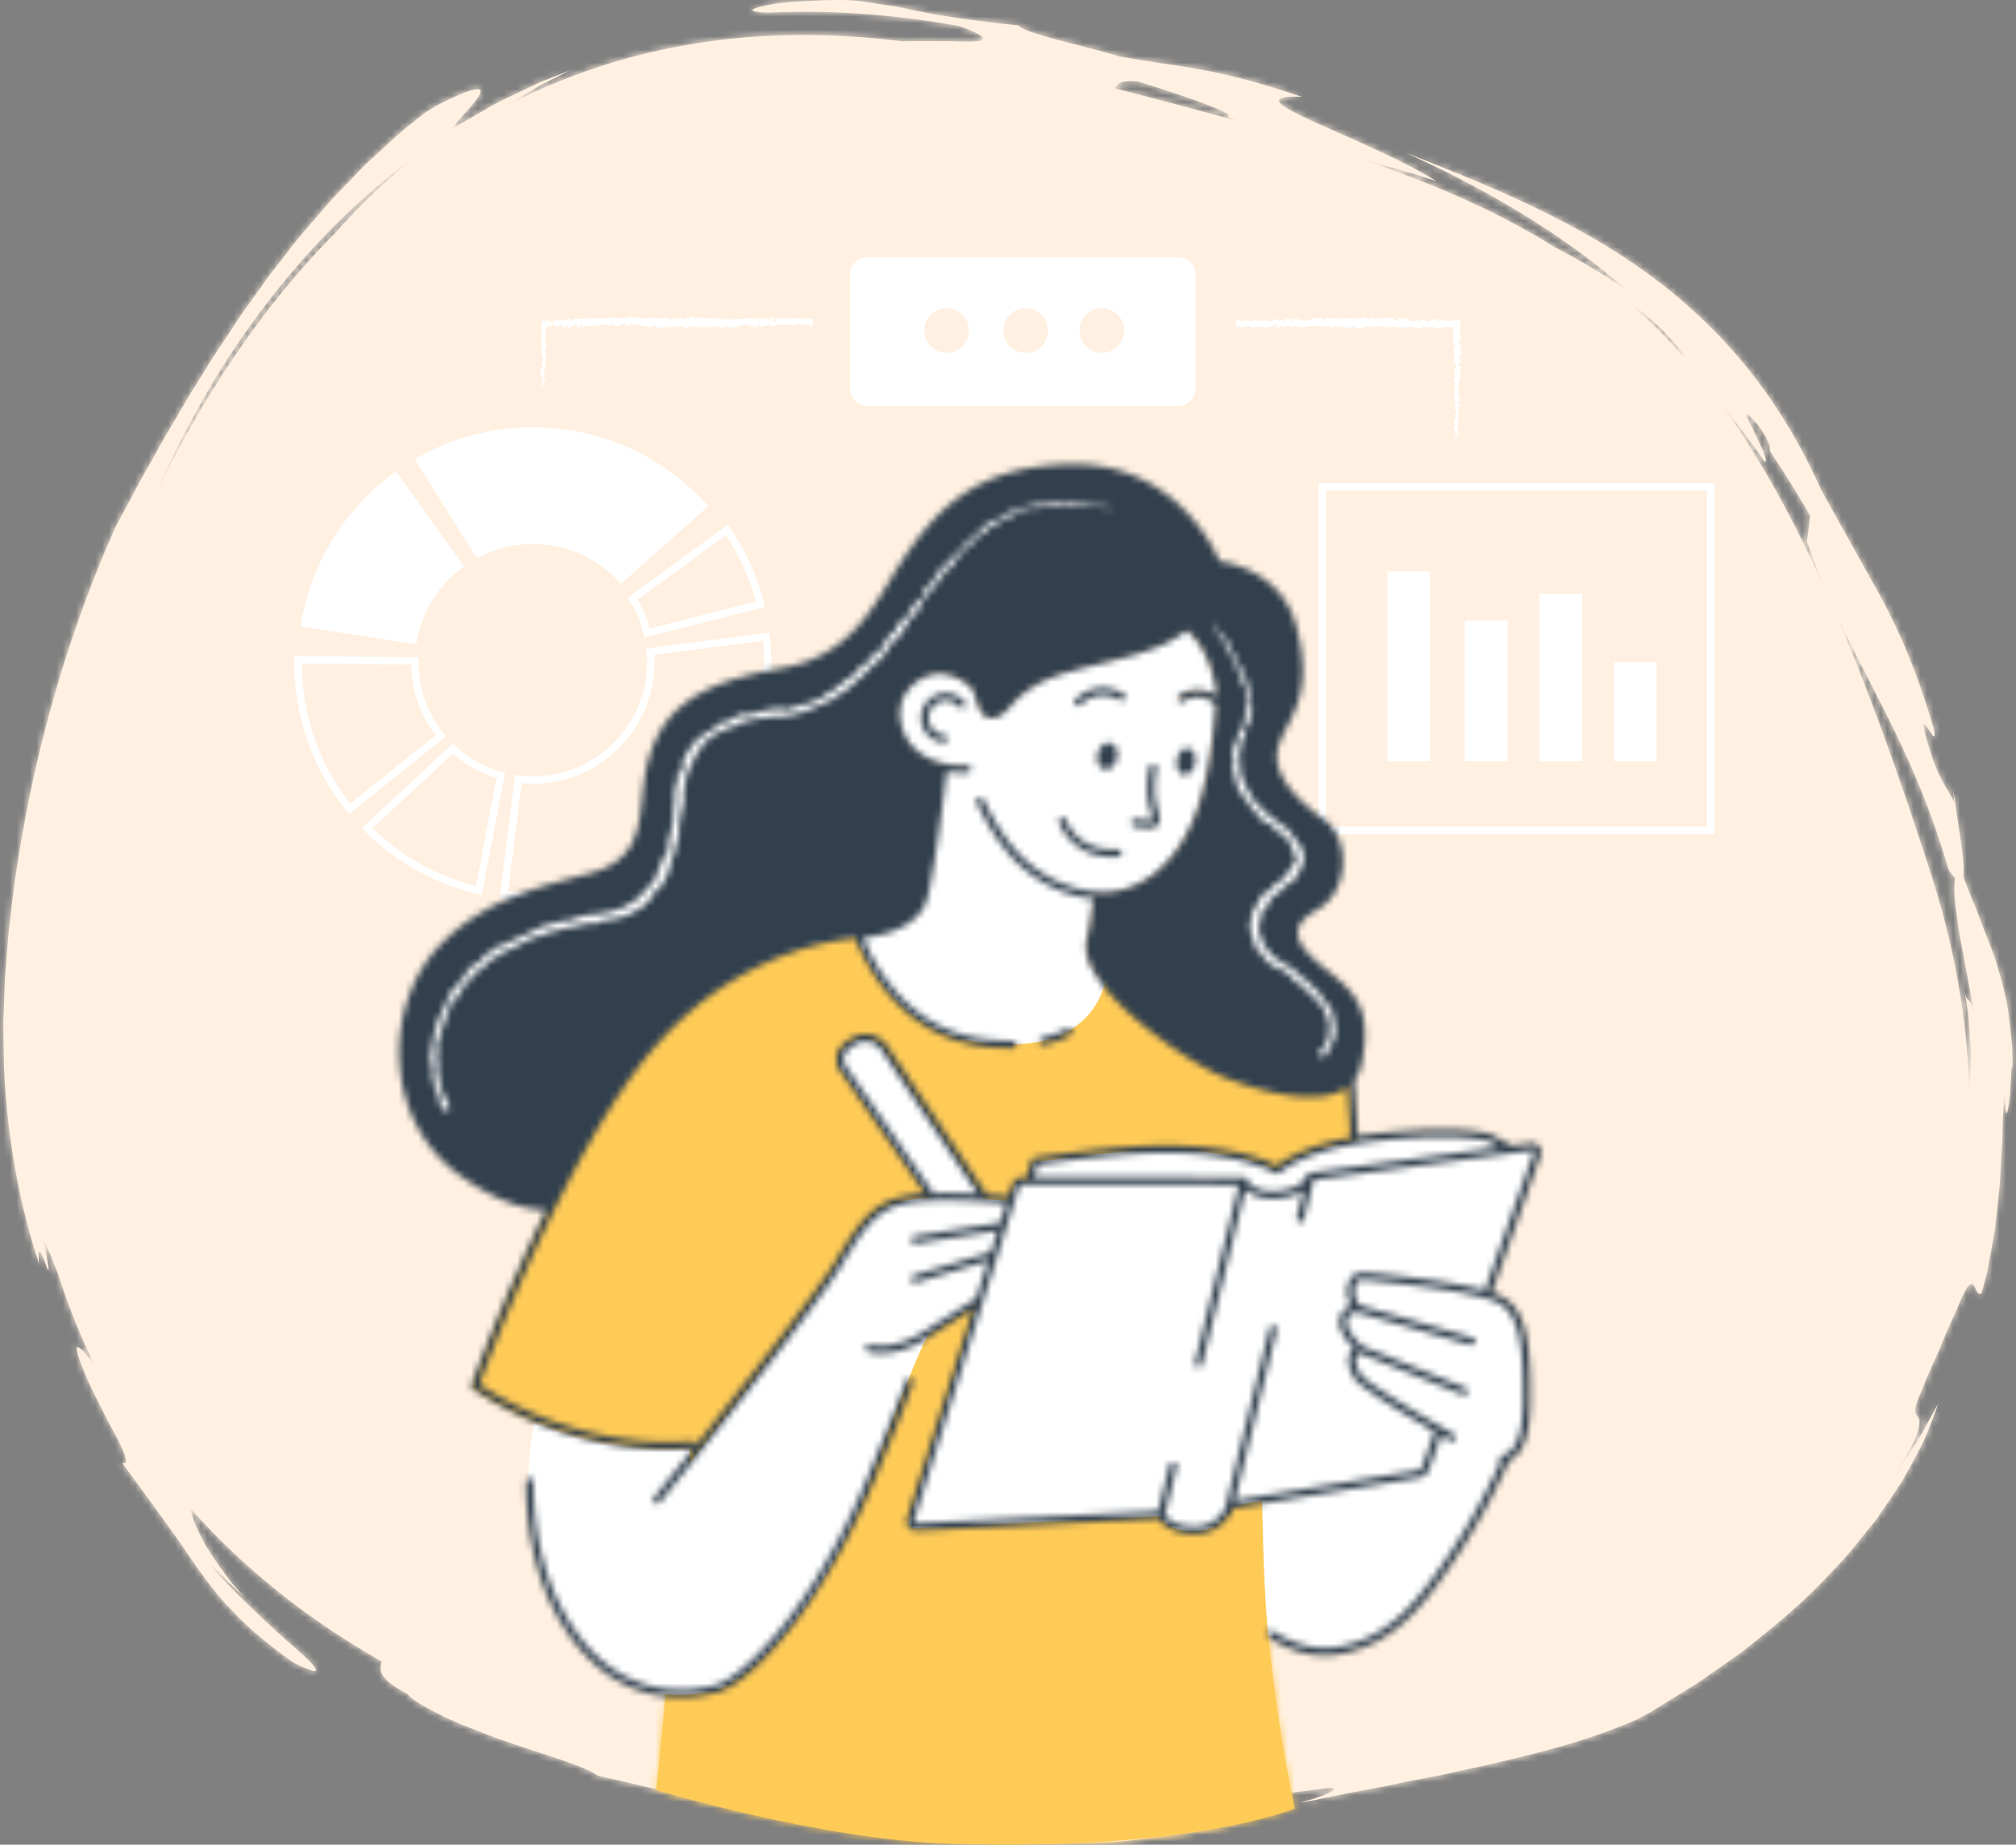 <svg width="306" height="280" fill="none" xmlns="http://www.w3.org/2000/svg"><rect width="100%" height="100%" fill="#808080" stroke="none"/><path fill-rule="evenodd" clip-rule="evenodd" d="M298.186 150.573c.283 1.419.535 2.91.633 4.433.159 2.143.402 4.293.307 6.306-.041 1.796-.082 3.447-.194 4.861-.255-10.969-2.195-22.175-5.775-33.31-10.748-33.43-20.447-55.883-32.18-71.886 2.44 2.928 4.74 5.99 6.899 9.152.634-.001-.827-2.936-1.858-5.098-1.109-2.108-1.739-3.482.905-.432 2.182 3.158 1.551 3.168 1.77 3.95a152.492 152.492 0 0 1 6.048 9.711c-.155 1.32-.274 2.61-.476 3.923 3.114 8.911 6.564 15.497 10.327 22.823 3.741 7.313 7.764 15.347 11.188 27.014.386.575.709.983.985 1.262-.134.797-.179 1.871-.041 3.381.064.8.216 1.71.364 2.777.13 1.073.317 2.286.571 3.665.57 2.745 1.136 6.206 1.968 10.55-.653-2.608-.916-1.078-1.441-3.082zM110.562 271.544c-2.263-.758-2.985-1.257-2.951-1.619 3.605.711 7.298 1.343 11.076 1.892-3.459-.18-6.415-.331-8.125-.273zM39.478 47.389c6.836-9.14 14.983-17.6 24.495-24.279-5.39 4.09-9.698 8.414-13.195 12.371C39.42 46.973 30.272 60.952 23.16 75.98c4.282-9.868 9.598-19.625 16.318-28.59zm133.25-35.023c5.074 1.552 15.204 4.882 13.599 5.34.786.329 1.608.623 2.418.93-6.098-1.72-12.607-3.442-19.594-5.24.455-.612.704-1.255 3.577-1.03zm75.535 34.252a72.945 72.945 0 0 1 2.498 2.018c.857.696 1.664 1.498 2.458 2.38.788.885 1.625 1.793 2.357 2.868.104.188-.095.088-.398-.114a88.33 88.33 0 0 0-7.804-7.773c.297.204.595.405.889.621zm57.187 112.994c-.019-.941-.145-1.816-.22-2.651a91.844 91.844 0 0 0-.582-4.491c-.519-2.672-1.155-4.792-1.778-6.818-.681-2.013-1.505-3.9-2.331-6.136-.393-1.124-.916-2.298-1.443-3.614-.358-.891-.729-1.85-1.114-2.88.412-2.429-1.309-10.36-1.516-13.755l.134 2.457c-1.386-2.717-2.614-3.804-4.22-9.752-1.652-5.973 2.033 2.817 1.123-1.391-2.778-9.452-5.286-14.705-7.775-19.52l-9.299-16.687c-6.267-14.047-14.802-24.16-25.196-32.006-5.207-3.929-10.895-7.253-17.138-10.323-6.249-3.08-13.074-5.887-20.762-8.875 5.282 2.397 10.665 5.09 16.359 8.465 5.683 3.385 11.679 7.481 17.852 12.939-3.66-2.726-7.626-4.973-11.591-7.08l.036.035c-8.496-5.342-18.194-9.58-29.595-13.463 4.566 1.24 8.657 2.42 11.642 3.445-4.639-2.948-12.795-6.424-18.293-8.883-5.487-2.495-8.294-4.175-2.146-3.936-7.287-2.443-11.634-3.465-15.446-4.152-3.815-.697-7.1-1.044-12.289-1.984-5.088-1.571-14.27-3.436-15.276-4.68-5.051-.568-7.33-.848-10.264-1.31-1.474-.201-3.098-.491-5.298-.942-1.106-.198-2.335-.554-3.8-.743l-5.045-.76c-2.649-.228-5.297-.085-7.635.036-2.338.116-4.373.255-5.844.595-2.945.57-3.622 1.047-.059 1.162 9.738-.474 19.465.352 28.992 2.04 6.512 2.443 3.086 2.487-1.378 2.292-2.582.02-5.501-.047-7.195.049-23.422-2.99-43.424 1.035-60.261 9.788.28-.166.562-.332.84-.504l4.362-2.62 4.558-2.293-4.701 1.853-4.552 2.194c-.755.375-1.525.72-2.266 1.12l-2.186 1.266c-1.446.861-2.94 1.65-4.347 2.573 1.117-1.622 3.784-4.14 4.328-5.413.274-.626.017-.918-1.242-.566-.63.177-1.512.514-2.703 1.054-.595.27-1.268.59-2.025.965-.731.415-1.533.905-2.428 1.454-1.325 1.075-2.669 2.106-3.945 3.2l-3.697 3.395c-1.251 1.094-2.387 2.3-3.524 3.49-1.13 1.197-2.302 2.342-3.387 3.56-2.102 2.5-4.317 4.863-6.239 7.462-.982 1.279-2.006 2.522-2.964 3.813l-2.804 3.925c-.967 1.285-1.844 2.632-2.726 3.98l-2.678 4.026-2.557 4.13c-.427.69-.878 1.369-1.294 2.07l-1.23 2.118-2.511 4.247-2.429 4.353c-.85 1.445-1.633 2.932-2.426 4.43l-2.44 4.513c-7.5 16.858-12.644 35.018-15.327 53.888-.357 2.355-.578 4.737-.868 7.114-.256 2.38-.407 4.78-.61 7.178-.126 2.415-.192 4.851-.283 7.282.041 2.439.047 4.883.142 7.33.48 9.789 2.165 19.649 5.283 29.15-.575-6.732 2.995 8.189.631-3.932.6 1.391 1.16 2.712 1.698 4.073.165.441.35.884.542 1.329a99.458 99.458 0 0 0 5.532 13.867c-2.046-2.631-2.76-3.139-2.672-2.284.114.899 1.065 3.334 2.327 6.056l2.074 4.133c.68 1.367 1.438 2.608 1.966 3.709.547 1.088.925 2.003 1.056 2.587.145.575.003.849-.551.683 5.68 7.721 8.454 11.523 11.266 15.73 1.505 1.998 2.957 4.185 5.256 6.502 2.226 2.4 5.192 5.07 9.542 8.108 5.691 2.837 3.383.475-.852-3.16-4.204-3.729-9.955-9.296-12.193-12.097 1.485 1.267 3.335 3.308 5.39 5.136-.732-.823-1.467-1.619-2.12-2.461a82.938 82.938 0 0 1-1.825-2.511 65.433 65.433 0 0 1-1.57-2.358 38.89 38.89 0 0 1-1.17-2.219c-.777-1.581-1.224-2.863-1.296-3.717 7.903 8.942 17.603 16.728 29.01 23.21-.458 1.306-.495 2.597 3.935 4.944.723.953 2.697 2.016 5.219 3.281 1.254.649 2.691 1.238 4.205 1.829 1.515.588 3.083 1.237 4.683 1.792 6.401 2.246 12.896 4.04 14.723 5.479 10.736 2.431 20.217 4.821 28.515 6.247 8.283 1.408 15.321 1.994 20.803.529 2.644.582 5.301 1.25 7.972 1.763l8.055 1.531c.816.06 1.615.122 2.399.157l2.309.031a147.985 147.985 0 0 0 8.445-.196c1.316-.097 2.591-.251 3.836-.392a243.32 243.32 0 0 0 7.167-.964l6.857-1.325c3.994-1.581-10.112-.604.687-3.256 1.981-.297 4.627-.907 7.275-1.352a71.84 71.84 0 0 1 3.886-.567c1.241-.135 2.376-.323 3.355-.354.576.226-.381.713-1.628 1.2-1.243.506-2.799.857-3.355 1.065 2.61-.435 5.088-1.038 7.506-1.495 2.416-.467 4.764-.85 7.018-1.369 2.26-.479 4.476-.873 6.637-1.288a282.55 282.55 0 0 1 6.324-1.372c8.242-1.91 16.079-3.77 23.827-7.202l1.867-1.026c.623-.358 1.232-.76 1.86-1.141l3.818-2.353c1.316-.757 2.554-1.687 3.839-2.566l3.868-2.692c4.997-3.886 10.039-8 14.214-12.615 2.205-2.189 4.048-4.614 5.886-6.863.947-1.105 1.684-2.334 2.486-3.46.777-1.145 1.534-2.258 2.238-3.348 1.276-2.27 2.456-4.382 3.402-6.346.858-2.013 1.559-3.834 2.072-5.415-1.07 1.919-2.086 3.865-3.207 5.746-1.193 1.841-2.366 3.69-3.579 5.508 2.48-4.102 3.588-6.259 3.834-7.564.3-1.277-.005-1.572-.253-1.919-.248-.346-.44-.743.066-2.187.255-.72.702-1.693 1.259-3.122.294-.709.644-1.518 1.06-2.445.403-.932.939-1.955 1.38-3.182.76-1.796 1.404-3.254 1.951-4.432.535-1.181.871-2.112 1.213-2.793.652-1.371 1.06-1.821 1.354-1.823.59-.009.72 1.802 1.48 1.47.306-1.083.673-2.247.939-3.5.235-1.26.481-2.583.736-3.944l.367-2.067c.101-.699.162-1.411.244-2.121l.464-4.273c.138-1.418.158-2.83.251-4.193.057-1.365.206-2.687.214-3.943.031-2.513.167-4.758.34-6.532.148 5.094.469 3.134.806.453.181-2.669.267-6.051.414-3.634a2963 2963 0 0 0-.052-2.986z" fill="#FFF0E1"/><mask id="a" mask-type="alpha" maskUnits="userSpaceOnUse" x="0" y="0" width="306" height="280"><path fill-rule="evenodd" clip-rule="evenodd" d="M298.186 150.573c.283 1.419.535 2.91.633 4.433.159 2.143.402 4.293.307 6.306-.041 1.796-.082 3.447-.194 4.861-.255-10.969-2.195-22.175-5.775-33.31-10.748-33.43-20.447-55.883-32.18-71.886 2.44 2.928 4.74 5.99 6.899 9.152.634-.001-.827-2.936-1.858-5.098-1.109-2.108-1.739-3.482.905-.432 2.182 3.158 1.551 3.168 1.77 3.95a152.492 152.492 0 0 1 6.048 9.711c-.155 1.32-.274 2.61-.476 3.923 3.114 8.911 6.564 15.497 10.327 22.823 3.741 7.313 7.764 15.347 11.188 27.014.386.575.709.983.985 1.262-.134.797-.179 1.871-.041 3.381.064.8.216 1.71.364 2.777.13 1.073.317 2.286.571 3.665.57 2.745 1.136 6.206 1.968 10.55-.653-2.608-.916-1.078-1.441-3.082zM110.562 271.544c-2.263-.758-2.985-1.257-2.951-1.619 3.605.711 7.298 1.343 11.076 1.892-3.459-.18-6.415-.331-8.125-.273zM39.478 47.389c6.836-9.14 14.983-17.6 24.495-24.279-5.39 4.09-9.698 8.414-13.195 12.371C39.42 46.973 30.272 60.952 23.16 75.98c4.282-9.868 9.598-19.625 16.318-28.59zm133.25-35.023c5.074 1.552 15.204 4.882 13.599 5.34.786.329 1.608.623 2.418.93-6.098-1.72-12.607-3.442-19.594-5.24.455-.612.704-1.255 3.577-1.03zm75.535 34.252a72.945 72.945 0 0 1 2.498 2.018c.857.696 1.664 1.498 2.458 2.38.788.885 1.625 1.793 2.357 2.868.104.188-.095.088-.398-.114a88.33 88.33 0 0 0-7.804-7.773c.297.204.595.405.889.621zm57.187 112.994c-.019-.941-.145-1.816-.22-2.651a91.844 91.844 0 0 0-.582-4.491c-.519-2.672-1.155-4.792-1.778-6.818-.681-2.013-1.505-3.9-2.331-6.136-.393-1.124-.916-2.298-1.443-3.614-.358-.891-.729-1.85-1.114-2.88.412-2.429-1.309-10.36-1.516-13.755l.134 2.457c-1.386-2.717-2.614-3.804-4.22-9.752-1.652-5.973 2.033 2.817 1.123-1.391-2.778-9.452-5.286-14.705-7.775-19.52l-9.299-16.687c-6.267-14.047-14.802-24.16-25.196-32.006-5.207-3.929-10.895-7.253-17.138-10.323-6.249-3.08-13.074-5.887-20.762-8.875 5.282 2.397 10.665 5.09 16.359 8.465 5.683 3.385 11.679 7.481 17.852 12.939-3.66-2.726-7.626-4.973-11.591-7.08l.036.035c-8.496-5.342-18.194-9.58-29.595-13.463 4.566 1.24 8.657 2.42 11.642 3.445-4.639-2.948-12.795-6.424-18.293-8.883-5.487-2.495-8.294-4.175-2.146-3.936-7.287-2.443-11.634-3.465-15.446-4.152-3.815-.697-7.1-1.044-12.289-1.984-5.088-1.571-14.27-3.436-15.276-4.68-5.051-.568-7.33-.848-10.264-1.31-1.474-.201-3.098-.491-5.298-.942-1.106-.198-2.335-.554-3.8-.743l-5.045-.76c-2.649-.228-5.297-.085-7.635.036-2.338.116-4.373.255-5.844.595-2.945.57-3.622 1.047-.059 1.162 9.738-.474 19.465.352 28.992 2.04 6.512 2.443 3.086 2.487-1.378 2.292-2.582.02-5.501-.047-7.195.049-23.422-2.99-43.424 1.035-60.261 9.788.28-.166.562-.332.84-.504l4.362-2.62 4.558-2.293-4.701 1.853-4.552 2.194c-.755.375-1.525.72-2.266 1.12l-2.186 1.266c-1.446.861-2.94 1.65-4.347 2.573 1.117-1.622 3.784-4.14 4.328-5.413.274-.626.017-.918-1.242-.566-.63.177-1.512.514-2.703 1.054-.595.27-1.268.59-2.025.965-.731.415-1.533.905-2.428 1.454-1.325 1.075-2.669 2.106-3.945 3.2l-3.697 3.395c-1.251 1.094-2.387 2.3-3.524 3.49-1.13 1.197-2.302 2.342-3.387 3.56-2.102 2.5-4.317 4.863-6.239 7.462-.982 1.279-2.006 2.522-2.964 3.813l-2.804 3.925c-.967 1.285-1.844 2.632-2.726 3.98l-2.678 4.026-2.557 4.13c-.427.69-.878 1.369-1.294 2.07l-1.23 2.118-2.511 4.247-2.429 4.353c-.85 1.445-1.633 2.932-2.426 4.43l-2.44 4.513c-7.5 16.858-12.644 35.018-15.327 53.888-.357 2.355-.578 4.737-.868 7.114-.256 2.38-.407 4.78-.61 7.178-.126 2.415-.192 4.851-.283 7.282.041 2.439.047 4.883.142 7.33.48 9.789 2.165 19.649 5.283 29.15-.575-6.732 2.995 8.189.631-3.932.6 1.391 1.16 2.712 1.698 4.073.165.441.35.884.542 1.329a99.458 99.458 0 0 0 5.532 13.867c-2.046-2.631-2.76-3.139-2.672-2.284.114.899 1.065 3.334 2.327 6.056l2.074 4.133c.68 1.367 1.438 2.608 1.966 3.709.547 1.088.925 2.003 1.056 2.587.145.575.003.849-.551.683 5.68 7.721 8.454 11.523 11.266 15.73 1.505 1.998 2.957 4.185 5.256 6.502 2.226 2.4 5.192 5.07 9.542 8.108 5.691 2.837 3.383.475-.852-3.16-4.204-3.729-9.955-9.296-12.193-12.097 1.485 1.267 3.335 3.308 5.39 5.136-.732-.823-1.467-1.619-2.12-2.461a82.938 82.938 0 0 1-1.825-2.511 65.433 65.433 0 0 1-1.57-2.358 38.89 38.89 0 0 1-1.17-2.219c-.777-1.581-1.224-2.863-1.296-3.717 7.903 8.942 17.603 16.728 29.01 23.21-.458 1.306-.495 2.597 3.935 4.944.723.953 2.697 2.016 5.219 3.281 1.254.649 2.691 1.238 4.205 1.829 1.515.588 3.083 1.237 4.683 1.792 6.401 2.246 12.896 4.04 14.723 5.479 10.736 2.431 20.217 4.821 28.515 6.247 8.283 1.408 15.321 1.994 20.803.529 2.644.582 5.301 1.25 7.972 1.763l8.055 1.531c.816.06 1.615.122 2.399.157l2.309.031a147.985 147.985 0 0 0 8.445-.196c1.316-.097 2.591-.251 3.836-.392a243.32 243.32 0 0 0 7.167-.964l6.857-1.325c3.994-1.581-10.112-.604.687-3.256 1.981-.297 4.627-.907 7.275-1.352a71.84 71.84 0 0 1 3.886-.567c1.241-.135 2.376-.323 3.355-.354.576.226-.381.713-1.628 1.2-1.243.506-2.799.857-3.355 1.065 2.61-.435 5.088-1.038 7.506-1.495 2.416-.467 4.764-.85 7.018-1.369 2.26-.479 4.476-.873 6.637-1.288a282.55 282.55 0 0 1 6.324-1.372c8.242-1.91 16.079-3.77 23.827-7.202l1.867-1.026c.623-.358 1.232-.76 1.86-1.141l3.818-2.353c1.316-.757 2.554-1.687 3.839-2.566l3.868-2.692c4.997-3.886 10.039-8 14.214-12.615 2.205-2.189 4.048-4.614 5.886-6.863.947-1.105 1.684-2.334 2.486-3.46.777-1.145 1.534-2.258 2.238-3.348 1.276-2.27 2.456-4.382 3.402-6.346.858-2.013 1.559-3.834 2.072-5.415-1.07 1.919-2.086 3.865-3.207 5.746-1.193 1.841-2.366 3.69-3.579 5.508 2.48-4.102 3.588-6.259 3.834-7.564.3-1.277-.005-1.572-.253-1.919-.248-.346-.44-.743.066-2.187.255-.72.702-1.693 1.259-3.122.294-.709.644-1.518 1.06-2.445.403-.932.939-1.955 1.38-3.182.76-1.796 1.404-3.254 1.951-4.432.535-1.181.871-2.112 1.213-2.793.652-1.371 1.06-1.821 1.354-1.823.59-.009.72 1.802 1.48 1.47.306-1.083.673-2.247.939-3.5.235-1.26.481-2.583.736-3.944l.367-2.067c.101-.699.162-1.411.244-2.121l.464-4.273c.138-1.418.158-2.83.251-4.193.057-1.365.206-2.687.214-3.943.031-2.513.167-4.758.34-6.532.148 5.094.469 3.134.806.453.181-2.669.267-6.051.414-3.634a2963 2963 0 0 0-.052-2.986z" fill="#fff"/></mask><g mask="url(#a)"><rect x="-36.407" y="-47.716" width="379.594" height="379.594" rx="80" fill="#FFF0E1"/></g><path fill-rule="evenodd" clip-rule="evenodd" d="M110.193 81.234a34.789 34.789 0 0 1 4.542 10.07l-16.11 4.095c-.435-1.611-.926-2.925-1.842-4.37l13.41-9.795zm-12.52 14.989.14.546 18.296-4.652-.138-.546a35.938 35.938 0 0 0-5.171-11.456l-.327-.48-15.23 11.12.308.452c1.138 1.666 1.624 3.049 2.122 5.016zM70.447 85.952 60.11 71.542c-7.62 5.474-12.996 13.874-14.466 23.561l17.548 2.684a17.878 17.878 0 0 1 7.256-11.835zM53.161 121.977c-4.772-6.14-7.313-13.475-7.36-21.264l16.604.162a18.237 18.237 0 0 0 3.716 10.719l-12.96 10.383zm14.185-10.645c-2.496-3.111-3.817-6.86-3.815-10.889l.012-.684-18.855-.185-.014.918c0 8.319 2.752 16.145 7.956 22.633l.353.439L67.7 111.772l-.353-.44zM72.255 134.472a34.985 34.985 0 0 1-15.728-8.754l12.216-11.315a18.586 18.586 0 0 0 6.622 3.711l-3.11 16.358zm3.912-17.296a17.411 17.411 0 0 1-7.047-3.95l-.384-.353-13.839 12.819.415.414a36.132 36.132 0 0 0 17.258 9.603l.573.135 3.52-18.527-.496-.141zM80.877 82.583c5.329 0 10.1 2.338 13.38 6.03l13.265-11.778c-6.529-7.345-16.043-11.978-26.645-11.978a35.456 35.456 0 0 0-17.917 4.846l9.425 15.057c2.53-1.372 5.412-2.177 8.492-2.177zM80.878 135.564c-1.22 0-2.488-.071-3.78-.211.539-4.2 1.32-10.432 2.072-16.477.615.061 1.168.09 1.708.09 10.187 0 18.476-8.287 18.476-18.474 0-.337-.014-.685-.044-1.086l16.478-2.126a32.98 32.98 0 0 1 .167 3.212c0 19.339-15.735 35.072-35.077 35.072zm35.91-39.549-18.699 2.412.052.544c.059.608.085 1.078.085 1.521 0 9.565-7.782 17.346-17.349 17.346-.65 0-1.327-.045-2.129-.143l-.56-.069-.069.558a4664.8 4664.8 0 0 1-2.213 17.59l-.072.562.563.07c1.532.19 3.04.285 4.48.285 19.964 0 36.205-16.239 36.205-36.199 0-1.2-.076-2.478-.232-3.906l-.062-.57zM114.853 49.603l.007-.02a.277.277 0 0 1-.024.08c-.062.023-.082-.008-.091-.042a.662.662 0 0 0 .108-.018zm-.453-1.04v-.003c.04-.005.075-.007.096-.009l-.096.012zm-.262.116c.021-.036-.071-.068-.13-.113.048.005.107.007.17.005.014.055-.001.111-.04.108zm9.051-.359-.212.16-.069-.127.179-.007c-.101-.12-.166-.014-.237.059-.018-.068-.047-.116-.09-.141l-.208.25c-.026-.102.093-.203-.046-.26-.098.117.093.23-.068.307-.102-.119-.073-.216-.192-.114-.017-.068.009-.112.056-.14-.106.08-.281.033-.336.173-.105-.147-.358.038-.347-.21-.033.059-.188.195-.285.205.178-.298-.364-.017-.317-.337-.132.268-.477.12-.709.268.012-.021.038-.065.059-.05-.132-.023-.17-.104-.255-.154-.016.221-.221.272-.331.407-.161-.213.098-.258.047-.464.008.18-.28.179-.225.329-.123-.133-.106-.065-.169-.248-.022.276-.115.047-.217.216-.179-.136-.046-.258-.242-.174-.093-.084.081-.183.081-.183-.2-.004-.093.204-.136.323-.238.06-.11-.152-.191-.26-.149.056-.263.247-.373.24-.009-.035-.03-.048-.005-.091-.157.165-.466.009-.649.217a.133.133 0 0 1-.024-.053c.029.105.034.211.028.287-.089.003-.166.13-.199-.005.054.004.059-.05.084-.093l-.093.059c-.084-.196.128-.068.128-.213-.183.064-.395.226-.536.17-.029-.19.327-.064.141-.234l.217.073c-.166-.302.131.02-.021-.302-.285-.055-.319.097-.603.041-.064.107.022.158-.043.264-.403.191-.318-.481-.615-.226-.077.127-.106.37-.318.241l.072-.216c-.276-.022-.157.311-.447.166.052-.086.217-.072.176-.098-.188-.17-.133.123-.277.123l-.029-.192c-.294.03-.617.17-.943.204.018-.057.074-.117-.002-.176-.411.096-.876-.023-1.272-.137l-.151.166c-.035-.003-.065-.075-.027-.107-.154-.063-.008.104-.082.17-.088.012-.116-.095-.06-.145-.273.14-.775.302-1.062.125l.056-.05c-.223-.066-.252.34-.459.185l.04-.028c-.485-.072-1.021.08-1.391-.17-.069.238-.479-.106-.51.225-.276-.164-.198-.223-.587-.334-.104-.016-.156.207-.284.242l-.003-.174-.175.182-.093-.207-.121.044c.048.01.102.079.095.128-.189.08-.46-.12-.464-.21l-.446.148c.01-.071.084-.095.144-.139-.238.177-.044-.184-.262-.02.03.038-.015.103-.021.138-.108-.106-.356-.106-.539-.062l.035-.12c-.33-.03-.697.058-1.069.056.134.056.104.263-.005.283l-.045-.184c-.069.114.115.07-.03.209-.139-.021-.093-.21-.013-.269l-.169.064c-.01-.055.029-.084.04-.154-.07.114-.291-.184-.391.014l-.009-.054c-.372-.002-.54.06-.842.07-.006.159-.124.123-.215.252-.222-.05-.468-.175-.736-.162-.188.078-.055.134-.139.228-.014-.144-.282-.13-.143-.234-.321.023-.41.029-.816.145.044.06.093.086.068.135-.074.023-.169-.06-.158-.13l.02-.015c-.457.217-1.053-.42-1.416-.12l.02-.015-.377.158c-.172-.026.105-.11-.023-.2-.407.242-.643-.034-.977.126-.26-.425-.92.03-1.27-.24l.02.1c-.089.098-.108-.058-.174-.08.01.077.097.089.041.144-.765.12-1.579-.147-2.364-.237-.287-.028-.163.518-.524.279l.102-.186c-.579.223-1.184-.008-1.75.181.032-.042.033-.098.09-.097-.121-.135-.444-.007-.446.103-.088-.013-.021-.1-.075-.156-.12-.08-.301.173-.365.039-.011-.023.034-.045.056-.055-.079.065-.365-.017-.29.14-.213-.076-.407.069-.577-.024-.11.175-.364-.084-.4.163.016-.255-.372-.205-.507-.086.045-.077-.117-.08-.064-.186-.154.003-.294.051-.268.182-.282-.305-.568.245-.727-.146-.457.137-.879.23-1.289.29.015-.255.454-.026.436-.292-.39.104-.614.323-1 .261-.1-.035.057-.11.091-.153-.39.104-.753-.024-1.099.115.001-.024.039-.05.075-.07-.068.01-.159-.036-.152.08l.067-.032c.109.167-.27.35-.283.438.116-.33-.341-.083-.158-.502-.045.023-.1.078-.091.154-.066-.022-.087-.067-.02-.155-.244.063-.157.186-.38.183.002-.056.047-.077.07-.143-.113.11-.225.218-.412.17.01-.033-.01-.077.045-.076-.32.017-.547.29-.9.185.105-.243-.12-.08-.138-.29l-.19.062.076.102c-.165-.003-.312.15-.455.081l.123-.086-.31.04.176.08c-.168.108.017.266-.203.207.044-.022-.166-.002-.253-.126-.085.066-.158.137-.297.085-.044-.068.022-.233-.007-.278-.095.176-.554.048-.584.236.016-.044-.04-.154-.069-.177-.005.048-.007.096-.005.143-.127-.046-.161-.068-.207-.156-.341-.026.302.266-.143.151.016-.011-.017-.032.022-.054a1.278 1.278 0 0 0-.165-.014c-.008.318.095.65.035.901-.212.049-.053-.322-.231-.27.039.669.254.934.204 1.314l.023-.065c.3.049-.147.263-.006.442-.023-.044-.166-.058-.133-.046-.048.242.074.494.168.861l-.078-.045c-.068.143-.039.375-.074.53.077.046.064.134.176.08-.437.475.235.906-.13 1.328-.001-.05-.067-.12-.067-.08l.07.359c.13-.03.08-.047.18-.123a.297.297 0 0 1 .138.236c-.086-.162-.21 0-.282.07.04-.011.084.013.124.007-.231.188.263.032.107.288l-.07-.014c.036.096.126.184.107.287-.15.043-.07-.102-.194-.109.008.146.285.287.135.419-.042-.062-.043-.151-.085-.212-.177.143-.131.16-.16.266l.004-.011-.08.246.048-.062c.393.181.073.37.33.614-.244-.238-.142-.04-.312-.058-.047.063-.1.157-.148.131.137.115-.11.193.092.355-.055.008-.005.124-.143.099.043.15.096-.036.165-.024.187.232-.229.546.03.878.105.288.291.341.383.607-.088.091-.2-.073-.2-.073-.081.146-.066.255-.004.392-.047-.028-.088 0-.15.042.015.11.2.073.12.219-.062-.026-.16-.058-.221-.11.05.129.153.257.203.391-.096.036-.146-.08-.209-.128.044.15.088.39.24.437l.053-.097c.007.055-.13.028-.157-.012-.12-.13.052-.187.107-.194l.035.096c.323-.098-.052-.383-.033-.576l.235.08-.195-.196c.061-.042.192-.071.227.024.116-.138-.083-.122.046-.24.02-.014.032-.007.04.005l-.07-.135c.05.027.166-.022.133.06.135-.241-.176-.39.002-.48l.014.02c-.08-.335-.172-.032-.374-.284l.424-.169-.172-.033c.006-.034.02-.103.089-.09-.119-.129-.075.022-.187-.053.157-.166-.073-.459.2-.497-.13-.059-.1.16-.191-.018.294-.05-.05-.205.084-.357.153.047.073.19.209.039-.258-.092.055-.297.006-.425-.205-.006-.085-.279-.153-.494.068.014.112-.405.186-.604l.034.005c-.207-.038-.168-.245-.21-.395.123.006.173.033.228.114v-.141c-.067-.034-.102-.078-.126-.17l.155.036c-.009-.188-.182-.379-.08-.62-.143-.014-.401.192-.497-.064.078-.01.21-.019.243.048-.01-.021-.064-.078-.031-.122l.131.102c.058-.11-.11-.058-.097-.146.11.002.079-.065.167-.053.01.023-.046.077-.002.111.02-.099.085-.219.17-.26-.064.01-.15 0-.165-.071-.007-.188.135-.065.192-.175-.078-.045.003-.165-.164-.169.001-.055.079-.065.124-.086-.074-.097-.02-.454-.199-.345l-.011.025-.007-.016c-.165-.319.094-.663.023-.98h.055c-.063-.188-.037-.42-.156-.555 0-.056.1-.131.167-.108-.042-.144-.105-.16-.012-.368.096.144.086-.05.07.148.05-.181.138-.256-.014-.37.142.054.179-.03.136-.084a.385.385 0 0 0-.102.033.253.253 0 0 1 .005-.158l.188.128c.09-.003.048-.053-.012-.168-.032-.091.044-.225.216.006 0-.132-.136-.093-.17-.246.149.025.285.295.285.295.171.104.206-.274.444-.203-.033-.067-.064-.245.126-.308.177.024.217.28.106.333-.043.007-.063-.014-.061-.038-.058.026-.133.053-.062.127l.023-.068c.087.068.33.061.273.171.134-.063.058-.11-.042-.144.228.096.355.002.588.068-.037-.037-.071-.116-.034-.116.343.084.151-.126.383-.155.131.102-.048.243.186.158.143.069.03.177-.027.232.214-.13.398.084.52.108l-.112.054c.067-.032.122-.03.178-.03l-.065-.135c.066.024.122.025.121.08.067-.088-.052-.223.082-.342.088.068.268-.073.298.105-.276-.06.03.177-.203.206.045-.02.1-.02.166.004.01.02-.01.036-.027.047.264.158.12-.202.395-.197-.035.1.063.19.108.169-.11-.003-.053-.168.048-.244.175.077.19-.059.282-.049L87 49.4c.036-.1.123-.087.246-.118.01.078-.111.053-.068.088.136-.176.307.182.496.064.088.067.009.188.085.233.213-.13.23.137.454.03-.064-.135-.076-.102.081-.233l-.366.095.235-.195c-.11-.003-.234.084-.3.06.112-.109.1-.075.048-.187.152.202.3-.117.475.019l-.005.333c.263.148.468-.171.809-.088l-.11-.057c.046-.133.211-.018.322-.072-.01.111.059.151.106.22-.006-.082.25.009.281-.214l.153.147c.276.06.315-.317.58-.28-.08.121.041.2-.137.287.09 0 .168.02.17-.056.051.07.245-.15.327-.044.037-.049.05-.166.149-.156.01.022-.001.055-.001.055 0-.055.156-.075.069-.198.272.347.762-.025 1 .273.193-.038.427-.073.602-.081-.011.033-.001.055-.034.043.242.104.149-.319.424-.204.141.18-.146.098-.058.166.038.366.332-.05.517.164l-.044.021c.142.125.346-.138.576-.112 0 0-.01.032 0 .055.157-.186.458-.248.68-.3-.069.143-.101.075-.058.221.099-.02-.03-.234.17-.275.064.079.208.147.227.303l-.188.008c.097.201.244-.007.342.028l-.012.088c.287-.029.292-.25.601-.234l-.031-.066c.169-.22.142.122.31-.04l.051.222c.112-.053.391-.215.59-.256-.112.164-.347.249-.491.347.11 0 .376-.017.434-.126-.045.02-.102.075-.146.042a.634.634 0 0 1 .536-.258c-.04.432.574.109.734.444.39-.16.774.068 1.229.043-.162-.336.132-.01.104-.355.106-.022.147-.016.156.006l.32.206c.076.1-.1.076-.09.153.232.027.097.146.25.238-.031-.124.081-.177.213-.13l-.186-.158c.324-.184.28.289.606.107l-.102.109c.167-.064.617.001.782-.276.029.04.068.135-.005.16.4.042.891-.295 1.202-.124l-.031.084c.075-.025.13-.158.224-.073-.005.034-.03.083.005.088.039-.028.198-.148.297-.098l-.085.095c.391.11.6-.231.927-.29-.001.249.307.33.46.37l-.005.035c.455.03.772-.206 1.193-.302.262.269.886.112 1.305.263-.063-.045.012-.194.086-.218.098.05.273-.173.257.055l-.035-.005c.074.224.277.164.435.17l.026-.298c.414.433 1.084-.158 1.31.23.099-.075.223-.074.322-.149l-.005.16c.277.042.415.062.757.023l-.069.114c.192.01.243-.46.421-.47l.053.239c.338-.004.677.205 1.01-.01-.005.034-.016.103-.07.113.159.006.613.16.555-.166.005.212.348.02.53-.073l-.029.157c.154-.2.158-.256.373-.311.051.02.045.125-.023.086.169.082.132-.15.337-.065l-.076.1c.173.012.159-.042.255-.16.11-.062.33.04.357.182.023-.086.118-.202.221-.16.014.052-.024.086-.043.103.291.106.433-.183.633-.029.005.051.017.078.034.093-.231-.003-.418-.012-.4-.023 0 .144.187.17.038.37.15-.109.407-.347.589-.279a.171.171 0 0 1 .023.05l-.018.017c.042.014.079.001.115-.023.058.023.095.042.151.043.022.12.214.065.307.07-.008-.158.115-.132 0-.263.014.011-.018.02-.08.025-.014.005-.03.007-.04.017l.007-.014-.232.01c.074-.08.151-.148.254-.06.048-.102.1-.206.13-.256.128.221.373.342.407.477.284-.088.67-.059.849-.356.081-.038.092.086.124.132-.047.03-.103.025-.128.069.162-.077.479-.03.517-.238.204.094-.114.19.166.157l-.038.064c.551.332.896-.531 1.506-.105-.042-.026-.063-.038-.073-.073.697.188 1.435-.177 2.122.122.196.06.216-.072.336-.174l.043.17.203-.195c.289-.144.5.417.866.145l-.048-.115c.132.022.417-.067.395.065.013-.021.043-.12.094-.06l.005.09.322-.153c.25.064-.039.354.326.371.136-.035.386-.26.336-.32-.055-.003-.14-.055-.145-.144l.125-.046c.023-.263.118-.532-.187-.715zM196.926 49.398c-.014-.054.001-.11.041-.108-.022.036.072.069.131.115-.048-.007-.108-.007-.172-.007zm-.224.012-.097.01.097-.013v.003zm-.459-1.044-.007.02a.268.268 0 0 1 .025-.079c.062-.023.083.008.092.041a.805.805 0 0 0-.11.018zm4.92 1.262c.071-.239.486.106.517-.227.28.165.2.224.594.336.105.014.157-.209.287-.243l.003.174.177-.182.094.207.122-.044c-.049-.01-.104-.078-.096-.129.191-.078.465.122.47.21l.451-.146c-.01.07-.085.093-.145.139.241-.178.043.183.264.02-.029-.04.016-.104.021-.139.11.105.36.106.546.062l-.036.12c.335.03.706-.058 1.081-.056-.134-.055-.104-.263.006-.283l.045.184c.071-.114-.115-.07.031-.209.14.022.094.21.013.268l.171-.063c.01.056-.03.083-.04.154.069-.114.294.184.395-.014l.01.055c.375 0 .545-.062.851-.072.006-.157.125-.122.217-.25.225.05.475.175.745.16.191-.078.055-.133.141-.227.014.144.285.13.144.234.325-.024.415-.029.826-.146-.044-.059-.095-.085-.068-.134.074-.024.169.06.159.13l-.02.015c.462-.216 1.065.42 1.432.12l-.02.015.381-.157c.175.025-.106.108.024.198.411-.24.65.035.988-.126.262.426.93-.03 1.283.242l-.02-.1c.091-.099.111.057.178.08-.01-.078-.099-.09-.043-.144.775-.121 1.599.146 2.393.237.29.027.164-.52.53-.28l-.104.187c.586-.224 1.198.008 1.772-.182-.034.042-.035.099-.091.098.121.135.448.006.45-.104.089.013.02.1.075.156.122.08.305-.173.371-.038.01.022-.034.044-.057.054.079-.065.369.017.293-.14.216.075.412-.068.583.023.113-.174.369.085.405-.162-.008.127.087.179.199.183.133.005.086-.037.152-.097-.031.076.008.08-.042.186.016-.003.069-.05.15-.182-.044.121-.028.108.036.071.055-.025.163-.014-.074.142.138-.113.23.489.29.88-.254-.016-.025-.459-.292-.441.104.393.323.62.262 1.01-.035.102-.111-.057-.154-.09.105.392-.023.76.116 1.11-.025-.001-.05-.04-.069-.075.008.07-.038.161.077.152l-.031-.067c.168-.11.351.275.439.287-.331-.117-.083.346-.502.16.022.045.077.102.154.092-.022.067-.068.089-.156.02.063.247.186.16.184.383-.056 0-.078-.045-.144-.069.109.113.218.227.171.416-.034-.01-.077.01-.076-.046.016.325.29.554.184.91-.242-.105-.079.122-.29.14l.063.192.102-.077c-.004.168.15.317.081.46l-.087-.124.04.316.08-.18c.109.17.266-.017.207.206-.021-.045-.002.168-.126.256l-.001-.001c.067.083.138.169.085.293-.067.032-.232-.027-.277-.006.176.083.049.393.236.498-.044-.035-.155-.037-.176-.026l.143.07c-.047.077-.068.088-.156.076-.027.233.266-.075.151.203-.011-.022-.033-.012-.055-.057-.06.279.092.538.021.795-.212.075-.052-.223-.231-.137.039.37.255.765.204 1.123l.024-.067c.299.05-.148.266-.007.446-.022-.044-.166-.057-.133-.045-.048.244.074.5.168.871l-.077-.046c-.068.145-.039.38-.074.537.077.045.063.135.176.08-.438.48.234.917-.131 1.343-.001-.05-.067-.121-.067-.081l.071.363c.13-.029.079-.047.18-.124a.3.3 0 0 1 .138.239c-.087-.164-.21 0-.283.071.04-.01.085.014.125.007-.232.19.262.032.105.291l-.068-.014c.035.097.126.187.106.291-.15.043-.07-.103-.194-.11.009.147.285.29.135.423-.041-.063-.042-.152-.084-.214-.177.144-.132.16-.16.268l.004-.01-.08.249.048-.064c.393.184.072.375.329.622-.244-.24-.141-.04-.312-.058-.047.062-.101.16-.148.131.138.118-.109.196.092.36-.054.009-.005.126-.142.1.042.152.095-.036.164-.023.188.234-.228.551.03.887.105.291.292.345.383.615-.087.092-.199-.074-.199-.074-.082.147-.067.257-.004.396-.048-.028-.089 0-.151.042.015.112.201.075.12.222-.061-.026-.159-.058-.221-.112.051.132.153.26.203.396-.095.036-.145-.081-.208-.13.044.153.086.395.239.442l.054-.097c.007.055-.131.028-.158-.013-.119-.13.052-.188.107-.196l.036.097c.322-.1-.052-.388-.033-.582l.234.081-.194-.2c.06-.042.192-.07.227.025.115-.14-.083-.123.045-.243.021-.013.032-.007.041.005l-.07-.136c.05.027.166-.022.133.062.135-.245-.176-.395.001-.487l.014.02c-.079-.338-.172-.032-.374-.286l.425-.172-.172-.033c.005-.035.019-.104.087-.091-.117-.13-.075.022-.185-.053.156-.17-.074-.465.2-.502-.131-.061-.1.16-.192-.02.295-.05-.05-.207.085-.36.152.046.072.192.207.038-.257-.093.057-.3.008-.429-.206-.006-.085-.282-.153-.5.068.014.111-.41.185-.611l.035.005c-.207-.04-.168-.248-.211-.4.124.006.173.033.229.116l-.001-.143c-.067-.034-.101-.078-.126-.17l.155.035c-.008-.19-.182-.383-.079-.628-.144-.014-.402.194-.497-.065.077-.01.21-.019.243.05-.011-.023-.065-.08-.032-.124l.132.103c.057-.111-.11-.058-.099-.148.112.002.081-.065.169-.053.01.023-.047.078-.003.112.02-.1.086-.222.171-.262-.064.009-.15 0-.165-.074-.008-.19.134-.065.191-.176-.077-.046.003-.167-.163-.17.001-.056.078-.067.124-.088-.074-.098-.022-.46-.199-.349l-.011.025-.008-.016c-.165-.322.095-.67.023-.99h.056c-.063-.191-.037-.426-.157-.562 0-.057.101-.134.168-.11-.042-.146-.105-.162-.013-.373.097.147.086-.05.071.15.048-.19.138-.232-.015-.437.143.07.18-.142.137-.232l-.102.132c-.021-.1-.008-.19.004-.28l.188.049c.228-.389-.388-.7-.006-.997-.132-.102-.093.21-.246.12.025-.18.294-.365.294-.421.104-.245-.273-.23-.203-.486-.066.034-.244.065-.308-.127.025-.18.281-.22.334-.107.007.043-.015.064-.038.062.025.058.053.133.126.063l-.067-.024c.068-.088.06-.334.171-.277-.063-.135-.111-.057-.144.043.096-.23.002-.359.067-.595-.036.038-.115.072-.115.035.083-.346-.126-.153-.155-.387.101-.134.243.047.157-.189.069-.144.178-.03.233.027-.13-.215.084-.402.108-.525l.054.113a.365.365 0 0 1-.031-.18l-.134.065c.024-.067.025-.123.079-.122-.087-.068-.222.053-.341-.083.067-.088-.073-.27.104-.301-.06.279.178-.031.207.206-.021-.046-.02-.101.003-.169.02-.01.037.01.048.028.158-.267-.202-.122-.198-.4.101.035.191-.063.169-.11-.002.113-.168.055-.243-.048.077-.177-.059-.193-.05-.286l-.037.107c-.099-.036-.087-.125-.118-.249.078-.01.054.113.088.068-.175-.137.182-.31.064-.501.068-.09.188-.01.234-.088-.13-.214.137-.231.03-.458-.135.066-.102.077-.233-.082l.095.37-.196-.237c-.002.112.085.236.062.304-.11-.114-.077-.103-.188-.049.202-.153-.118-.304.019-.48l.332.005c.149-.266-.17-.473-.087-.819l-.057.111c-.133-.058-.019-.186-.072-.353.111.01.151-.1.221-.194-.083.032.007-.432-.215-.367l.146-.318c.031-.251-.052-.316-.135-.344-.193.08-.357.162-.511.142.2-.12.069-.2.419-.286-.141-.001-.259-.021-.31.056-.053-.07-.447.15-.522.044-.072.049-.115.166-.244.156-.012-.022.008-.055.008-.055-.013.055-.211.075-.106.198-.29-.347-.776.025-1.019-.273a4.628 4.628 0 0 1-.609.081c.012-.033.001-.055.034-.043-.244-.104-.15.32-.429.203-.142-.179.148-.096.06-.165-.039-.366-.337.05-.524-.164l.045-.02c-.143-.125-.35.138-.584.112 0 0 .012-.033.001-.056-.16.187-.463.249-.688.3.07-.142.102-.075.059-.22-.101.02.03.233-.172.273-.065-.078-.211-.147-.23-.302l.191-.009c-.098-.2-.247.008-.347-.027l.013-.088c-.292.028-.296.25-.609.234l.032.066c-.17.22-.143-.123-.313.04l-.053-.222c-.112.053-.395.214-.597.257.115-.165.352-.25.497-.347-.111-.002-.38.016-.438.126.045-.022.102-.077.146-.042a.64.64 0 0 1-.541.257c.04-.431-.582-.109-.743-.443-.394.16-.783-.07-1.242-.043.163.335-.135.01-.106.354-.107.021-.148.016-.158-.006l-.324-.206c-.078-.1.102-.076.091-.153-.234-.026-.097-.147-.253-.237.032.123-.081.176-.215.129l.188.159c-.328.183-.283-.29-.613-.108l.104-.108c-.17.064-.625-.003-.791.274-.03-.04-.07-.134.004-.159-.405-.042-.9.295-1.216.125l.031-.085c-.076.024-.131.159-.226.073.005-.034.031-.083-.004-.089-.04.03-.201.149-.302.099l.086-.094c-.395-.11-.607.23-.938.288.001-.248-.31-.328-.465-.37l.005-.034c-.46-.03-.781.206-1.207.303-.264-.27-.896-.112-1.321-.264.066.045-.01.194-.086.219-.099-.05-.275.171-.26-.056l.036.004c-.076-.223-.28-.163-.441-.17l-.026.298c-.418-.433-1.097.159-1.325-.229-.101.075-.226.074-.327.148l.007-.159a2.417 2.417 0 0 0-.766-.023l.07-.114c-.195-.01-.246.46-.427.469l-.054-.238c-.34.003-.684-.206-1.021.01.006-.034.016-.103.071-.113-.16-.006-.62-.16-.562.166-.004-.213-.351-.021-.536.073l.03-.157c-.156.201-.16.256-.377.311-.052-.02-.046-.125.022-.085-.17-.082-.132.149-.34.065l.077-.101c-.176-.011-.162.042-.259.16-.11.062-.334-.04-.36-.183-.024.087-.12.203-.224.162-.014-.054.024-.088.043-.103-.294-.107-.438.182-.641.029-.003-.053-.017-.079-.034-.095.235.004.423.013.405.024 0-.145-.189-.17-.038-.37-.152.11-.412.346-.596.279-.009-.015-.017-.028-.024-.051l.019-.017c-.043-.014-.081 0-.117.024-.058-.024-.096-.041-.151-.044-.023-.119-.217-.064-.311-.07.007.16-.116.133 0 .264-.015-.012.017-.019.08-.026.014-.005.03-.007.04-.016l-.006.014.234-.01c-.075.08-.152.148-.257.06a4.493 4.493 0 0 1-.131.256c-.129-.222-.378-.341-.413-.477-.287.089-.677.059-.858.355-.082.039-.094-.084-.124-.131.047-.03.103-.025.129-.068-.164.076-.486.03-.524.237-.206-.093.116-.19-.167-.157l.038-.063c-.557-.332-.906.53-1.523.104.042.025.063.038.073.073-.705-.189-1.452.176-2.147-.123-.198-.059-.219.074-.34.175l-.042-.171-.207.197c-.292.144-.506-.418-.875-.146l.048.114c-.134-.021-.422.068-.399-.064-.014.02-.044.12-.096.06l-.005-.09-.325.154c-.254-.065.039-.354-.33-.371-.137.034-.391.26-.339.318.054.005.141.056.145.145l-.125.046c-.023.263-.12.532.189.715l.214-.16.07.126-.182.01c.103.118.169.012.241-.06.017.068.047.115.09.14l.21-.25c.027.102-.094.203.047.26.1-.117-.094-.23.069-.307.103.12.073.216.194.115.016.067-.009.11-.057.14.107-.08.285-.035.34-.174.107.147.362-.037.352.21.033-.06.189-.194.287-.205-.18.297.37.018.322.337.133-.268.481-.12.718-.268-.013.021-.04.065-.061.051.134.022.172.102.257.153.017-.22.224-.271.336-.407.163.213-.099.259-.048.464-.008-.179.283-.179.228-.328.125.132.107.065.171.246.023-.276.117-.046.219-.215.181.135.048.258.245.175.094.084-.082.182-.082.182.202.004.095-.204.138-.323.24-.06.112.153.193.26.15-.056.266-.247.378-.239.008.034.03.046.004.09.159-.166.472-.009.658-.216.013.018.02.036.023.051a.832.832 0 0 1-.028-.285c.09-.004.168-.132.202.004-.055-.003-.06.051-.086.094l.095-.06c.085.196-.13.068-.13.212.185-.063.4-.224.542-.17.029.192-.331.065-.142.235l-.219-.072c.167.301-.134-.022.021.301.288.056.322-.098.609-.042.065-.106-.021-.157.044-.264.409-.19.322.482.622.227.078-.127.107-.37.322-.242l-.073.217c.279.021.159-.311.451-.166-.052.085-.219.072-.177.098.19.17.134-.123.279-.123l.031.191c.297-.03.625-.168.953-.203-.018.057-.074.117.003.175.414-.095.886.024 1.285.138l.154-.165c.036.001.066.075.028.106.155.063.008-.105.082-.17.088-.011.118.095.061.145.276-.14.784-.303 1.075-.125l-.057.049c.226.067.255-.339.464-.185l-.04.03c.491.071 1.033-.08 1.406.17zM201.272 125.473h57.835V74.458h-57.835v51.015zm-1.127 1.127h60.089V73.331h-60.089V126.6z" fill="#fff"/><path fill-rule="evenodd" clip-rule="evenodd" d="M210.573 115.538h6.491V86.7h-6.491v28.838zM222.33 115.539h6.49V94.186h-6.49v21.353zM233.647 115.539h6.491V90.144h-6.491v25.395zM244.965 115.539h6.49v-15.023h-6.49v15.023zM167.251 53.56a3.39 3.39 0 1 1 0-6.78 3.39 3.39 0 0 1 0 6.78zm-11.57 0a3.39 3.39 0 1 1 0-6.78 3.39 3.39 0 0 1 0 6.78zm-11.993 0a3.388 3.388 0 1 1 0-6.777 3.388 3.388 0 0 1 0 6.776zm35.155-14.524h-47.172a2.634 2.634 0 0 0-2.634 2.633v17.32a2.633 2.633 0 0 0 2.634 2.633h47.172a2.633 2.633 0 0 0 2.634-2.633V41.67a2.634 2.634 0 0 0-2.634-2.633z" fill="#fff"/><path fill-rule="evenodd" clip-rule="evenodd" d="M71.777 210.588s12.836-35.692 27.047-51.935c14.211-16.245 31.208-16.572 31.208-16.572l37.799 7.007s8.469 9.144 16.491 13.034c8.022 3.889 9.867 3.328 13.534 3.328 3.668 0 7.091-1.078 7.091-1.078l1.375 22.65-14.67 16.474s-.687 30.43.917 45.53c1.605 15.1 3.956 25.484 3.956 25.484s-15.54 6.487-52.271 5.358c-19.704-.604-44.642-8.178-44.642-8.178l5.171-52.179s-16.273 2.288-33.006-8.923z" fill="#FFCB57"/><mask id="b" mask-type="alpha" maskUnits="userSpaceOnUse" x="71" y="142" width="136" height="138"><path fill-rule="evenodd" clip-rule="evenodd" d="M71.777 210.588s12.836-35.692 27.047-51.935c14.211-16.245 31.208-16.572 31.208-16.572l37.799 7.007s8.469 9.144 16.491 13.034c8.022 3.889 9.867 3.328 13.534 3.328 3.668 0 7.091-1.078 7.091-1.078l1.375 22.65-14.67 16.474s-.687 30.43.917 45.53c1.605 15.1 3.956 25.484 3.956 25.484s-15.54 6.487-52.271 5.358c-19.704-.604-44.642-8.178-44.642-8.178l5.171-52.179s-16.273 2.288-33.006-8.923z" fill="#fff"/></mask><g mask="url(#b)"><rect x="-33.244" y="-44.373" width="376.219" height="374.111" rx="80" fill="#FFCB57"/></g><path fill-rule="evenodd" clip-rule="evenodd" d="M142.957 116.433s-1.617 14.009-2.946 19.553c-1.329 5.543-10.03 5.826-10.03 5.826s4.453 14.381 18.636 16.375c17.716 2.49 19.133-9.367 19.133-9.367s-3.888-1.228-3.015-6.292c.474-2.748.924-5.386 1.237-7.227.437.038.875.075 1.312.077 5 .026 11.536-3.608 14.658-13.899 1.371-4.52 2.028-9.898 2.334-14.491-.01-.009-.021-.011-.03-.021-2.223-2.248-4.714-.585-4.818-.512a.567.567 0 0 1-.784-.145.563.563 0 0 1 .141-.782c1.042-.723 3.416-1.514 5.574.061l.031-.599c-.985-6.965-4.518-9.303-4.518-9.303-4.406 3.522-10.696 4.23-18.172 6.374-4.717 1.353-7.049 3.351-8.665 5.258-1.616 1.908-3.193 2.076-4.101 1.058-.721-.808-.929-1.885-1.15-3.167a23.748 23.748 0 0 1-.06-.464l-.235.101-.27-.339c-.014-.018-1.448-1.785-4.197-2.198-1.851-.283-4.085.707-5.42 2.397-1.397 1.772-1.642 4.042-.688 6.391 2.266 5.587 9.535 5.106 9.606 5.095a.56.56 0 0 1 .606.518c.002.022-.014.038-.015.059l-4.154-.337zM232.351 174.224l-3.035.409-3.115-1.699s-3.584-1.555-16.51-.248c-12.025 1.217-15.906 5.079-15.906 5.079s-5.508-3.491-18.598-3.164c-7.683.192-18.249 1.844-18.249 1.844l-.782 2.927-.93-.001a1.32 1.32 0 0 0-1.264.924l-.635 2.016a130.68 130.68 0 0 0-3.96-.299l-15.418-22.976s-1.822-2.307-4.443-.888c-3.556 1.924-1.63 4.292-1.63 4.292l13.406 19.413a44.87 44.87 0 0 0-1.26.062c-6.585.424-8.709 2.972-12.745 9.763-4.036 6.792-22.728 30.563-22.728 30.563l.156-2.268s-7.079.793-15.577-1.263c-4.009-.97-8.092-2.668-8.092-2.668s-3.601 16.456 4.258 29.828c7.86 13.371 19.255 11.815 23.503 10.542 4.248-1.274 15.719-11.249 23.366-32.049 7.646-20.8 8.921-22.073 8.921-22.073l7.433-4.696-10.441 33.167a.907.907 0 0 0 .911 1.178l37.145-1.845s.85 2.335 5.099 2.335c4.248 0 5.514-3.839 5.514-3.839l4.854-.798c.108 7.23.366 14.7.911 20.314 2.969 1.847 6.578 3.24 10.276 2.646 8.646-1.389 13.306-7.778 18.344-15.476 3.368-5.147 6.049-10.693 7.462-13.814 1.661-.659 3.03-2.931 3.103-8.42.128-9.634-.9-13.616-3.729-15.415-.511-.325-1.318-.634-2.303-.923l7.605-21.395a.825.825 0 0 0-.917-1.085z" fill="#fff"/><mask id="c" mask-type="alpha" maskUnits="userSpaceOnUse" x="60" y="70" width="174" height="188"><path fill-rule="evenodd" clip-rule="evenodd" d="M167.085 113.442c-.636.827-.707 2.092-.157 2.827.55.735 1.511.66 2.146-.168.636-.827.707-2.093.156-2.827-.549-.735-1.51-.66-2.145.168zM181.004 116.84c.566-.862.587-2.128.046-2.826-.541-.699-1.438-.567-2.004.297-.566.862-.586 2.128-.046 2.826.541.699 1.438.566 2.004-.297zM172.224 125.47l2.245.217c.061.007.122.011.181.011a1.35 1.35 0 0 0 1.09-.518c.295-.384.369-.912.213-1.305l-.532-2.242c-.406-2.636.145-4.889.151-4.91a.565.565 0 0 0-.409-.685.562.562 0 0 0-.684.408c-.025.101-.614 2.488-.164 5.402l.563 2.359a.3.3 0 0 1-.031.284c-.018.024-.071.094-.262.076l-2.252-.219a.564.564 0 0 0-.109 1.122zM168.796 130.066c.298 0 .607-.012.926-.038a.563.563 0 1 0-.089-1.123c-6.043.473-7.759-4.242-7.829-4.443a.568.568 0 0 0-.718-.346.565.565 0 0 0-.347.716c.019.055 1.882 5.234 8.057 5.234zM163.677 107.135a.565.565 0 0 0 .425-.192c.093-.109 2.36-2.623 5.897-.666a.565.565 0 0 0 .545-.988c-4.353-2.401-7.264.882-7.294.916a.562.562 0 0 0 .427.93zM138.217 209.239a.563.563 0 0 0-.717.346c-1.243 3.563-3.467 8.956-5.092 12.894l-.625 1.517c-8.715 21.189-19.433 30.656-22.984 31.722-3.349 1.004-14.893 3.231-22.833-10.288-4.128-7.03-5-15.009-5.004-20.465a.563.563 0 1 0-1.127.001c.004 5.595.903 13.787 5.16 21.035 5.62 9.571 12.992 11.632 18.295 11.632 2.581 0 4.672-.488 5.832-.836 4.921-1.477 15.528-12.496 23.703-32.373l.625-1.515c1.629-3.95 3.86-9.359 5.114-12.953a.563.563 0 0 0-.347-.717z" fill="#393F49"/><path fill-rule="evenodd" clip-rule="evenodd" d="m232.785 174.968-7.422 20.901c-3.855-1.045-10.078-1.868-15.264-2.423l-.485-.052c-3.208-.346-3.97-.427-4.691.85-.874 1.555-.335 3.072.164 3.961-.351.106-.74.292-1.067.618-.519.517-.756 1.24-.709 2.15.068 1.284 1.41 2.868 2.203 3.696a2.232 2.232 0 0 0-.664.884c-.389.95-.146 2.175.723 3.641.235.398.922 1.559 12.171 8.127l-1.887 5.314a.864.864 0 0 1-.627.558l-27.8 4.575 6.363-25.883a.564.564 0 0 0-1.094-.268l-6.721 27.344c-.559 1.011-1.915 2.75-4.651 2.75-3.218 0-4.252-1.392-4.497-1.831l1.783-7.212a.563.563 0 1 0-1.093-.271l-1.733 7.001-36.692 1.824a.375.375 0 0 1-.288-.133.335.335 0 0 1-.056-.313l15.87-50.463c.1-.318.39-.532.723-.532h.002l32.705.059-6.675 26.973a.564.564 0 0 0 1.094.27l6.567-26.535c.806.766 2.341 1.623 5.079 1.351 1.739-.174 2.917-.658 3.724-1.197l-1.011 4.111a.562.562 0 1 0 1.094.269l1.474-5.995 33.098-4.459a.26.26 0 0 1 .243.088.25.25 0 0 1 .047.252zm-82.976 6.351-15.276-22.784c-.731-.926-2.748-2.335-5.152-1.034-1.375.745-2.179 1.66-2.39 2.718-.249 1.256.451 2.241.577 2.403l12.811 18.568c-.084.004-.174.006-.259.011-6.862.442-9.065 3.105-13.18 10.038-2.66 4.479-14.073 19.035-21.378 28.233a.563.563 0 0 0 .036-.268.561.561 0 0 0-.637-.479c-.162.02-16.001 2.086-32.192-8.592 1.484-4.031 13.608-36.307 26.745-51.352 12.652-14.49 27.711-16.175 30.34-16.36.886 2.413 5.951 14.523 18.934 16.348a34 34 0 0 0 4.963.348.563.563 0 0 0-.006-1.127h-.005a32.62 32.62 0 0 1-4.795-.337c-11.896-1.673-16.822-12.478-17.916-15.308 2.235-.215 8.602-1.258 9.787-6.205 1.182-4.933 2.561-16.284 2.886-19.028 1.764.316 3.123.23 3.157.227a.564.564 0 0 0 .517-.606.557.557 0 0 0-.604-.518c-.072.011-7.334.492-9.598-5.096-.953-2.35-.708-4.618.687-6.392 1.333-1.69 3.565-2.68 5.414-2.396 2.748.413 4.181 2.18 4.195 2.198l.269.338s.723 2.723 1.444 3.531c.907 1.018 2.484.85 4.097-1.058 1.615-1.908 3.945-3.906 8.659-5.258 7.469-2.145 13.754-2.852 18.156-6.375 0 0 3.53 2.338 4.514 9.304l-.031.598c-2.156-1.575-4.529-.783-5.569-.06a.564.564 0 0 0 .642.926c.104-.073 2.592-1.735 4.813.513.009.009.021.012.031.02-.306 4.595-.962 9.973-2.332 14.493-3.12 10.292-9.65 13.926-14.646 13.901-4.507-.026-9.095-2.036-12.587-5.514-1.949-1.941-4.053-5.12-5.628-8.501a.562.562 0 1 0-1.021.475c1.627 3.496 3.816 6.795 5.853 8.825 3.304 3.291 7.545 5.329 11.833 5.749-.289 1.746-.332 3.385-.996 6.116-1.757 7.216 15.009 18.411 20.03 20.621 4.58 2.015 14.919 5.251 19.525 1.839l.464 7.64c-6.984 1.313-10.214 3.491-11.189 4.276-1.448-.771-7.128-3.326-18.526-3.042-7.624.19-18.2 1.834-18.305 1.85a.564.564 0 0 0-.457.411l-.67 2.508h-.499c-.826 0-1.549.53-1.798 1.32l-.498 1.586c-.932-.081-2.028-.166-3.239-.242zm-8.101-.188-13.222-19.162-.024-.032c-.005-.007-.532-.687-.363-1.51.147-.71.759-1.36 1.82-1.935.521-.282 1.002-.389 1.436-.389 1.364 0 2.24 1.063 2.267 1.095l14.777 22.041c-2.156-.111-4.501-.175-6.691-.108zm68.11-8.035c12.463-1.264 16.16.181 16.169.181l1.603.875-28.724 3.869-.01.002-.006.001-.345.054-.105.347c-.025.08-.644 1.977-4.396 2.353-3.736.374-4.678-1.638-4.714-1.719l-.144-.344-32.137-.057.497-1.864c1.919-.288 11.041-1.613 17.798-1.781 12.689-.316 18.211 3.043 18.265 3.077a.568.568 0 0 0 .697-.075c.039-.037 3.942-3.744 15.552-4.919zm23.782.893a1.372 1.372 0 0 0-1.275-.474l-2.85.383-2.994-1.633c-.152-.066-3.862-1.598-16.775-.291a58.466 58.466 0 0 0-3.6.475l-.507-8.352c-.002-.039-.022-.072-.031-.109.49-.637.859-1.407 1.062-2.346 1.794-8.296-.896-10.986-5.156-14.349-4.26-3.364-6.726-6.279-1.569-9.193 5.156-2.915 4.932-10.986 1.121-13.677-3.812-2.691-8.296-6.951-6.95-11.211 1.344-4.26 5.551-7.218 2.69-18.162-2.323-8.882-11.658-9.864-11.658-9.864s-5.965-15.31-23.118-14.727c-13.366.452-19.478 6.105-25.293 14.973-3.462 5.28-6.977 13.955-17.728 15.897-12.797 2.311-19.837 5.895-21.3 17.937-.701 5.791-.466 11.105-7.86 13.195-6.315 1.785-15.91 3.577-22.984 10.93-8.71 9.055-8.838 26.547 3.045 35.067 5.671 4.067 10.01 5.168 13.001 5.21-6.66 13.627-11.237 26.286-11.314 26.499a.564.564 0 0 0 .217.658c16.69 11.204 33.181 9.039 33.344 9.015a.542.542 0 0 0 .211-.074c-3.468 4.364-5.96 7.458-6.036 7.553a.563.563 0 1 0 .877.708c.967-1.201 23.731-29.464 27.738-36.213 3.977-6.698 5.935-9.078 12.286-9.488 4.122-.265 9.277.062 12.507.337l-.932 2.96c-.018.001-.035-.005-.054-.002l-12.948 2.024a.562.562 0 1 0 .174 1.113l12.455-1.946-1.029 3.27c-.026.005-.051 0-.076.008l-11.6 3.507a.563.563 0 1 0 .326 1.078l10.947-3.309-1.796 5.71-7.251 4.586-.006.006-.011.004c-5.242 3.581-8.693 2.468-8.738 2.453a.563.563 0 0 0-.375 1.063c.065.022.729.249 1.879.249 1.693 0 4.438-.49 7.87-2.834v-.001l6.109-3.862-9.97 31.698a1.474 1.474 0 0 0 1.477 1.911l36.751-1.828c.465.75 1.86 2.317 5.424 2.317 2.817 0 4.443-1.568 5.286-2.794a.557.557 0 0 0 .355-.393l.078-.319c.078-.147.144-.282.193-.39l28.193-4.64a2 2 0 0 0 1.488-1.291l1.816-5.114c.453.263.917.532 1.403.812a.565.565 0 0 0 .563-.977c-11.999-6.904-13.899-8.672-14.16-9.112-.664-1.121-.891-2.028-.655-2.626.135-.34.395-.508.557-.588l15.561 6.303a.566.566 0 0 0 .733-.31.563.563 0 0 0-.311-.734l-15.67-6.349c-.9-.851-2.272-2.466-2.32-3.403-.031-.572.095-1.004.374-1.287.392-.394.999-.427 1.168-.432l17.211 4.946a.561.561 0 0 0 .697-.386.56.56 0 0 0-.385-.696l-17.116-4.919c-.321-.422-1.294-1.894-.48-3.342.329-.582.356-.631 3.587-.283l.486.053c12.996 1.392 16.692 2.718 17.739 3.384 2.647 1.685 3.587 5.732 3.464 14.931-.064 4.832-1.151 7.609-3.143 8.029a.565.565 0 0 0-.435.668.544.544 0 0 0 .165.284c-1.478 3.203-3.984 8.26-7.051 12.95-5.109 7.815-9.674 13.899-17.945 15.228-3.692.594-7.323-.924-10.279-2.845l.17 1.47c2.481 1.484 5.376 2.636 8.422 2.636.616 0 1.24-.047 1.867-.148 8.725-1.403 13.445-7.673 18.709-15.724 3.301-5.049 5.962-10.52 7.407-13.697 2.081-.976 3.175-3.932 3.24-8.836.13-9.782-.913-13.941-3.986-15.897-.442-.282-1.089-.551-1.879-.808l7.404-20.848a1.378 1.378 0 0 0-.248-1.355z" fill="#393F49"/><path fill-rule="evenodd" clip-rule="evenodd" d="M170.086 77.01c-.283.02-.619.097-.497.306.298-.106.342-.026.671-.146.223.046.359.172.302.227.091-.024.321.14.471.071-.228-.236-.593-.343-.997-.342-.07-.061.023-.087.05-.115z" fill="#fff"/><path fill-rule="evenodd" clip-rule="evenodd" d="M158.309 158.622c.04 0 .083-.005.125-.014 1.475-.332 2.831-.831 4.029-1.484a.563.563 0 1 0-.54-.989c-1.106.602-2.362 1.065-3.737 1.374a.563.563 0 0 0 .123 1.113zM143.89 105.235a3.702 3.702 0 0 0-2.735.854 3.726 3.726 0 0 0-1.332 2.538 3.749 3.749 0 0 0 3.393 4.067l.052.002a.563.563 0 0 0 .049-1.124 2.62 2.62 0 0 1-2.371-2.843 2.6 2.6 0 0 1 .931-1.774 2.583 2.583 0 0 1 1.911-.597 2.601 2.601 0 0 1 1.775.929.563.563 0 1 0 .866-.721 3.723 3.723 0 0 0-2.539-1.331z" fill="#393F49"/></mask><g mask="url(#c)"><rect x="-38.602" y="-48.846" width="379.594" height="378.75" rx="80" fill="#32404D"/></g><mask id="d" mask-type="alpha" maskUnits="userSpaceOnUse" x="65" y="75" width="138" height="94"><path fill-rule="evenodd" clip-rule="evenodd" d="M75.65 144.823c-.064-.024-.057-.095.044-.156-.034.066.216-.055.387-.109l-.43.265zm-.779.533c.046-.038.107-.095.227-.174l.002.003c-.101.063-.18.129-.229.171zm-1.487-.18-.006.029a.204.204 0 0 1 .011-.11c.14-.135.21-.15.25-.14-.07.059-.15.129-.255.221zm95.328-67.914c-.404.034-.533-.168-.544-.227l.289.026c-.221-.378-1.141-.2-1.706-.294l.277-.193-.618.096c-.116-.08-.184-.224.106-.212-.397-.178-.376.014-.716-.15-.038-.024-.019-.032.02-.037l-.416.026c.085-.04-.05-.172.197-.112-.722-.204-1.195.038-1.458-.14l.061-.011c-1.024.039-.111.168-.878.34l-.504-.445-.103.167c-.104-.014-.313-.024-.274-.091-.391.13.066.072-.16.19-.509-.139-1.385.12-1.516-.15-.173.138.49.085-.044.194-.176-.298-.616.116-1.087.03.124-.167.573-.139.095-.22-.249.291-.909.042-1.294.15.015.206-.822.26-1.451.462.014-.033-.299-.012-.685.062-.381.091-.842.208-1.147.265l.006-.037c-.046.242-.671.366-1.078.59-.026-.117.024-.218.245-.343-.14.038-.269.106-.403.164-.07.103-.181.191-.429.327l.041-.187c-.527.257-1.004.618-1.705.877.034.147.686.058.068.538-.061-.054-.15-.156.01-.289-.053.044-.173.179-.305.219l.205-.276c-.317.122-.098.188-.335.314-.051-.1-.211.033-.221-.064.054-.044.224-.08.293-.171-.272.138-.623.27-.772.261.055.041.077.128-.107.255-.493.303-.241-.012-.564.114-.084.13-.437.269-.344.421-.134.103-.203.06-.281.062-.195.244-1.097.877-.721.809l.068-.038-.034.036c-.698.686-1.599 1.246-2.236 1.988l-.04-.039c-.371.448-.883.937-1.052 1.333-.113.127-.339.236-.342.137-.255.362-.242.436-.719.864.21-.4-.164.061.237-.393-.404.407-.558.448-.831 1.018.023-.251-.414.217-.55.457l.331-.246c-.176.25-.354.449-.534.652l-.053-.231c-.915.77-1.005 1.892-1.847 2.364-.083.326.459-.447.412-.134-.346.41-.898.693-1 .828-.526.527-.194.714-.709 1.29.112-.04.311-.008.021.491-.337.418-.616.367-.458.061.071-.107.125-.144.14-.127.082-.154.195-.354.01-.226l.013.096c-.213.174-.644.776-.63.57-.186.367-.013.206.193-.017-.484.501-.635.87-1.101 1.41.096-.072.22-.11.154-.019-.673.794-.164.442-.555 1.026-.319.26-.112-.259-.461.358-.311.304-.196-.033-.138-.202-.278.59-.774.912-1.023 1.177l.166-.296c-.1.177-.203.305-.307.436l.224-.068c-.141.14-.245.27-.286.233-.058.213.271.015.114.406-.217.165-.444.677-.638.636.562-.612-.195-.041.219-.607a1.874 1.874 0 0 1-.313.386c-.033.012-.01-.044.015-.093-.613.518-.071.41-.605 1.035-.009-.145-.268.02-.339.136.216-.249.23-.012.091.269-.402.349-.33.473-.516.676l.232-.215c.005.148-.174.343-.404.63-.079-.029.188-.28.073-.207-.149.418-.761.552-1.061 1.05-.228.145-.153-.112-.342.024-.357.539-.584.385-.981.929.23-.039.232-.087-.012.338l.714-.838-.364.635c.238-.233.439-.553.597-.677-.161.314-.161.266.032.233-.467.176-.561.719-1.031.992l-.218-.253c-.689.406-.901 1.087-1.754 1.66l.29-.163c-.021.188-.476.413-.699.664-.044-.107-.23-.007-.381.027.067.06-.602.434-.545.669l-.452.151c-.698.426-.602.782-1.287 1.192.137-.233-.205-.104.192-.466-.221.142-.428.256-.394.321-.168.015-.558.491-.821.519-.073.096-.047.222-.313.354-.04-.005-.025-.049-.025-.049.025.049-.384.271-.094.267-.874.06-2.066.998-2.851.903-.525.233-1.191.415-1.695.542.026-.039-.01-.054.089-.06-.721.014-.375.405-1.209.402-.437-.139.42-.138.152-.18-.162-.354-.948.142-1.552-.019l.136-.034c-.446-.085-1.049.234-1.756.271 0 0 .031-.035-.002-.055-.462.237-1.352.473-2.012.631.18-.176.29-.126.134-.247-.296.076.131.205-.455.365-.207-.027-.649.019-.745-.117l.56-.155c-.335-.12-.728.197-1.032.24l.015-.094c-.864.241-.793.5-1.697.803l.117.028c-.402.392-.467.011-.868.395l-.234-.132a25.42 25.42 0 0 0-1.481 1.102c.102-.163.297-.362.51-.56l.655-.488c-.156.076-.42.21-.657.347-.23.151-.423.323-.472.415.106-.092.228-.234.362-.279-.264.393-.706.716-1.239 1.135-.082-.211-.449.051-.871.375-.4.35-.814.795-1.122.866-.672 1.053-1.525 1.973-2.042 3.349.496-.353-.144.398.211.433-.103.312-.123.437-.16.456-.159.297-.334.596-.468.908-.152.21-.001-.327-.082-.316-.194.709-.213.264-.414.723.139-.072.12.285.003.688l.26-.546c-.001 1.027-.447.817-.399 1.851l-.069-.333c-.008.534-.21 1.893.017 2.413-.049.085-.154.193-.157-.032-.157 1.197.001 2.701-.324 3.595l-.068-.103c-.012.223.098.41-.035.67-.031-.021-.066-.102-.09-.002.006.119.035.607-.067.887l-.047-.265c-.332 1.11-.154 1.784-.377 2.741-.246-.077-.571.769-.788 1.161l-.027-.027c-.495 1.218-.697 2.141-1.294 3.225-.308.255-.724.732-1.174 1.254l-.752.756c-.268.219-.526.436-.776.596.172-.075.1.168-.058.313-.248.132-.536.597-.626.372l.087-.046c-.3-.084-.734.26-1.145.42l.052.303c-1.19.093-3.01.998-3.768.755-.284.129-.652.196-.933.324l-.013-.16c-.835.118-1.253.174-2.27.427l.185-.154c-.583.107-.633.607-1.158.736l-.213-.195c-.998.239-2.068.29-2.985.789.006-.038.017-.113.174-.168-.468.124-1.848.371-1.581.64-.074-.2-1.016.304-1.513.562l.032-.175c-.383.328-.376.41-.97.694-.153.039-.173-.067.035-.105-.516.114-.323.286-.941.439l.18-.179c-.503.189-.448.212-.666.443-.273.208-.92.421-1.056.332-.026.109-.234.344-.534.451-.063-.028.024-.109.067-.15-.86.305-1.046.845-1.658 1.024-.039-.037-.087-.037-.139-.023.606-.378 1.097-.678 1.057-.64-.071-.125-.578.164-.288-.255-.344.347-.886.968-1.4 1.214-.03.005-.058.011-.088.005l.038-.049c-.112.068-.198.15-.27.237-.157.091-.259.147-.397.251-.126-.055-.57.356-.802.53.119.109-.196.318.167.204-.043.019.031-.048.178-.169.031-.031.07-.064.087-.088l-.007.022c.149-.117.341-.271.56-.445-.132.204-.277.401-.583.525a5.51 5.51 0 0 1-.154.443c-.46.051-1.071.511-1.25.474-.288.341-.677.688-.972 1.069-.289.386-.53.758-.6 1.061-.134.21-.254.157-.35.197.072-.127.189-.252.209-.338-.297.405-.92 1.162-.815 1.39-.443.451.055-.4-.426.319l.018-.132c-.663.579-.895 1.27-1.146 1.946-.285.665-.463 1.379-1.046 2.153.078-.109.116-.164.159-.174-1.01 1.923-1.264 4.225-1.586 6.327-.116.605.083.675.183 1.037l-.163.137.23.617c.048.219.047.426.035.632.01.202-.002.406-.007.619-.011.422.002.886.24 1.411l.083-.17c.06.403.453 1.199.297 1.178.033.034.153.089.147.258l-.08.041c.162.295.282.605.477.88.278.719-.38.028.105 1.062.218.371.755.96.737.787-.07-.154-.14-.414-.067-.467l.207.318c.26-.064.61.045.384-.84l-.415-.488.028-.233.235.465c-.022-.318-.199-.438-.357-.599.04-.072.044-.169.014-.288a3.441 3.441 0 0 1-.453-.472c.073-.105.275.185.2-.219-.197-.231-.129.34-.35-.085.02-.324.14-.269-.067-.569.049-.067.113-.01.184.111-.17-.269-.293-.762-.47-.881.087-.339-.229-1.025.02-1.041-.076-.083-.292-.502-.356-.782.209.235.122-.023.129-.336-.009-.313-.018-.672.145-.614-.143-.18-.191-.524-.227-.906-.038-.382.033-.799-.028-1.144.019.039.056.117.038.175.051-.38.139-.483.207-.72-.23-.073-.217-.675-.264-1.016.303-.427.198.326.43.212-.181-.004-.016-.827-.193-.701.2-.327.123-.293.337-.432-.247-.125-.002-.342-.057-.667.292-.46.29-.055.385-.622.165-.231.102.278.102.278.182-.545-.11-.32-.185-.474.159-.684.243-.257.416-.444.065-.432.07-.793.198-1.092.042-.008.079-.06.088.024.035-.491.54-1.25.662-1.802.036-.025.06-.034.08-.035-.134.024-.234-.016-.29-.069.131-.232.138-.497.305-.514-.087.14-.046.179-.048.267l.09-.271c.293-.115-.135.364-.01.436.216-.496.392-1.141.704-1.435.204.036-.511.826-.051.468-.148.158-.261.338-.394.507.502-.261-.212.322.287.107.456-.69.446-.82.963-1.472.026-.216-.163-.044-.136-.261.557-1.093.968-.416 1.332-1.249.057-.25-.068-.492.452-.863-.002.098.004.203.01.306.588-.555.115-.543.839-1.025-.054.165-.42.489-.313.423.52-.251.202-.355.514-.647l.193.083a25.99 25.99 0 0 1 2.054-1.887c-.013.075-.117.212.106.141a15.008 15.008 0 0 1 1.591-1.017c.577-.279 1.176-.501 1.713-.715l.33-.349c.097-.036.209-.001.118.068.446-.107-.021-.104.156-.243.238-.105.355-.037.223.068.344-.21.85-.489 1.378-.735.542-.225 1.113-.395 1.548-.445l-.145.099c.657-.142.621-.56 1.265-.582l-.106.061c1.413-.348 2.937-.896 4.077-.89.153-.289 1.429-.196 1.454-.541.85-.002.625.104 1.802-.005.312-.043.424-.289.801-.396l.042.169.49-.281.32.149.356-.122c-.148.023-.325-.008-.313-.063.55-.19 1.416-.203 1.459-.133.444-.162.884-.379 1.31-.596-.002.085-.22.186-.385.293.66-.43.204.13.798-.308-.103.004.004-.116.003-.155.368-.039 1.095-.451 1.534-.855l-.023.166c.914-.622 1.684-1.5 2.427-2.426-.313.296-.406.082-.207-.195l.23.009c.052-.244-.28.235-.102-.205.29-.324.353-.104.238.132.1-.152.194-.305.271-.469.062.006.015.127.054.196.025-.248.684-.671.677-1.054l.062.001c.592-1.032.759-1.548 1.112-2.433-.14-.077.027-.409.008-.715.276-.632.628-1.331.822-2.141.069-.586-.087-.198-.117-.475.15-.007.318-.818.325-.376.188-.977.236-1.252.314-2.503-.079.124-.127.271-.164.185.012-.226.139-.499.202-.457l.007.061c-.01-1.407.79-3.156.604-4.272l.008.061-.028-1.135c.097-.506.066.319.206-.045-.066-1.23.335-1.849.47-2.808.15-.151.286-.374.416-.639.118-.27.239-.579.387-.884.126-.318.286-.627.466-.897.163-.282.355-.516.568-.66l-.115-.016c.078-.261.235-.208.365-.34-.076-.029-.238.161-.183.001 1.271-1.811 3.532-2.821 5.668-3.437.779-.251.301-.634 1.387-.687l-.244.256c1.577-.682 3.407-.634 5.059-.958-.096.051-.096.108-.259.122.331.107 1.395-.124 1.371-.234.28-.018.077.093.257.123.392.009.917-.326 1.137-.246.039.011-.093.072-.16.092.229-.117 1.13-.266.859-.356.672-.1 1.202-.444 1.732-.54.254-.297 1.095-.35 1.088-.633.057.245 1.149-.312 1.445-.638-.085.137.356-.111.265.064.416-.242.774-.501.633-.571.908-.217 1.346-1.155 1.957-1.139 1.075-.933 1.995-1.857 2.885-2.747.137.217-1.015.953-.805 1.116.831-.883 1.198-1.495 2.071-2.292.242-.192-.046.2-.089.304.787-.902 1.62-1.649 2.225-2.53.016.017-.039.122-.095.216.13-.164.345-.344.243-.402l-.11.175c-.341.14.275-.858.23-.942.022.482.741-.737.697-.042.073-.119.142-.285.062-.31.147-.143.22-.167.16.052.416-.626.156-.495.578-1.022.043.037-.025.157-.018.253.128-.337.255-.673.648-1.09.004.033.042.032.025.076.534-.762.739-1.461 1.431-2.235.015.397.276-.249.479-.172l.284-.5-.217.125c.296-.405.433-.854.743-1.161l-.149.352.522-.783-.379.383c.213-.474-.247-.114.197-.619-.064.123.299-.404.556-.539l-.001.002c.095-.24.191-.487.456-.752.113-.036.14.203.213.18.007-.303.67-.967.712-1.326-.029.11.056.18.095.168l.012-.25c.178-.156.217-.17.263-.086.45-.535-.347.01.254-.572-.031.059.005.047-.061.167.558-.62.928-1.319 1.467-1.868.305-.04-.382.55-.081.464.663-.878 1.26-1.92 2.005-2.687l-.149.134c-.133-.32.642-.49.923-.953-.077.108-.002.235-.001.188.564-.452.948-1.138 1.752-1.89l-.058.143c.38-.208.91-.655 1.293-.909.062-.145.278-.297.087-.29a6.55 6.55 0 0 0 1.78-1.006c.514-.422 1.077-.742 1.728-.829-.138.062-.299.207-.19.159l.948-.5c-.127-.086-.158-.016-.403-.017.095-.127.352-.31.599-.416-.414.281.073.177.302.2-.048-.028.005-.091-.025-.123.613.047.003-.276.79-.363l-.018.077c.264-.12.493-.289.795-.365.164.106-.274.161-.257.287.404-.155.751-.525 1.179-.45-.174.079-.434.134-.605.213.464.084.499.03.817-.008l-.032.003.732-.073-.191-.008c.227-.247.497-.329.793-.382.3-.035.625-.057.976-.228-.682.324-.1.154-.135.33.192.025.477.045.402.102.33-.165.574.017 1.046-.189.025.054.368-.007.297.133.444-.057-.109-.091-.075-.162.689-.22 1.619.165 2.618-.027.866-.085 1.039-.206 1.854-.228.26.116-.245.176-.245.176.427.12.752.146 1.168.157-.09.034-.012.088.102.169.327.038.251-.162.667-.013-.086.049-.197.13-.364.165.392.004.785-.016 1.188.023.084.116-.267.091-.416.123.447.051 1.157.157 1.327.055l-.269-.126c.163.035.052.148-.072.145zM197.347 148.285l.002-.003.123.087-.125-.084zm-.117 1.245.021-.008a.21.21 0 0 1-.079.037c-.084-.043-.088-.087-.077-.121l.135.092zm-.275-1.407c.048-.008-.044-.122-.088-.215.055.051.127.11.204.17-.017.056-.07.086-.116.045zm5.707 7.745c.024.021.074.062.056.099.009-.226.071-.296.107-.448-.223-.01-.318-.349-.476-.502.173-.311.276.113.466-.006-.159.039-.26-.441-.394-.31.067-.23.009-.186.153-.339-.275.043-.103-.175-.316-.287.033-.328.23-.169.029-.445.008-.175.232.052.223.059-.133-.318-.254-.068-.393-.088-.224-.33.061-.227.098-.396-.161-.206-.413-.287-.487-.455.025-.03.015-.064.075-.051-.281-.133-.423-.643-.756-.774a.14.14 0 0 1 .021-.062.54.54 0 0 1-.208.204c-.077-.118-.263-.128-.184-.253.05.069.098.042.158.049l-.139-.08c.072-.223.179.117.296.032-.234-.192-.569-.354-.663-.56.117-.16.374.365.32.025l.159.317c.073-.392.115.179.219-.209-.252-.396-.391-.356-.655-.732-.149-.005-.094.128-.243.125-.575-.334.005-.704-.508-.87-.179.006-.381.147-.533-.173l.231-.078c-.305-.318-.393.056-.626-.364.115-.008.297.182.267.118-.103-.329-.233-.059-.403-.204l.09-.174c-.374-.276-.842-.512-1.265-.792.057-.028.163-.02.106-.14-.56-.329-1.069-.854-1.501-1.312l-.288-.002c-.042-.033-.038-.12.029-.112-.158-.19-.071.079-.203.064-.116-.07-.09-.182.009-.173-.417-.135-1.169-.444-1.394-.845l.094.009c-.215-.25-.499.045-.648-.263l.065.013c-.495-.505-1.171-.965-1.292-1.549-.253.063-.326-.601-.609-.467-.049-.432.013-.348-.102-.884-.042-.135-.276-.11-.383-.265l.16-.066c-.091-.051-.161-.11-.245-.169l.162-.185-.09-.145c.009.065-.034.155-.086.16-.171-.233-.024-.647.066-.66-.076-.188-.168-.38-.201-.582.07.012.093.111.137.186-.174-.309.184-.062.023-.345-.04.039-.104-.022-.139-.029.087-.147.128-.466.131-.717l.111.066c.032-.213.085-.434.145-.667.039-.236.124-.472.24-.698-.128.139-.301.02-.251-.131l.191.025c-.059-.14-.131.115-.167-.132.104-.171.241-.02.247.104l.043-.24c.053.014.056.078.111.124-.061-.146.373-.239.275-.461l.053.019c.258-.434.412-.629.663-.971-.114-.113.019-.22.028-.396.278-.188.602-.361.895-.617.166-.233-.023-.154.014-.304.109.098.408-.157.313.05.35-.309.447-.394.892-.896-.092-.003-.17.026-.169-.037.077-.092.246-.119.278-.054l-.015.03c.423-.586 1.572-.846 1.726-1.554l-.01.036a2.99 2.99 0 0 0 .236-.616c.172-.246.002.213.19.066.085-.368.221-.602.318-.866.117-.248.228-.495.174-.82.27-.208.255-.674.171-1.132-.127-.446-.308-.869-.342-1.203l-.073.076c-.159-.102-.034-.202-.068-.324-.06.054-.002.202-.093.137-.738-1.111-1.526-2.178-2.423-3.072-.333-.318-.526.231-.818-.309l.243-.045c-.858-.408-1.461-1.118-2.189-1.526.065.002.104-.039.163.017-.039-.219-.473-.44-.554-.364-.085-.098.048-.092.03-.189-.064-.181-.429-.194-.396-.355.004-.026.065.005.094.021-.128-.035-.353-.395-.393-.212-.143-.286-.439-.409-.526-.658-.234-.026-.245-.479-.476-.376.211-.126-.143-.557-.338-.668.1.015-.022-.186.109-.176-.121-.184-.263-.335-.356-.239.094-.506-.614-.626-.328-1.008a5.998 5.998 0 0 1-.835-1.684c.236-.029.173.637.434.54-.261-.497-.517-.791-.538-1.357.023-.149.116.07.163.112-.162-.548-.066-1.073-.173-1.578.025.003.049.058.067.109-.006-.098.042-.226-.073-.222l.029.099c-.173.155-.342-.42-.41-.451.307.202.148-.498.528-.179-.014-.067-.057-.156-.135-.151.034-.094.083-.117.157-.008-.012-.359-.164-.257-.1-.577.055.011.059.08.118.124-.071-.178-.137-.364-.027-.624.028.024.078.004.058.083.076-.463-.071-.865.207-1.333.177.229.134-.142.338-.092.01-.096.021-.191.044-.283l-.141.065c.105-.223.056-.485.208-.652l.002.203.157-.439-.182.206c.008-.276-.252-.087-.059-.369-.01.069.11-.223.266-.304v.001c-.013-.152-.031-.302.086-.463.081-.024.201.123.255.109-.121-.188.189-.613.048-.82.034.065.138.096.164.083l-.12-.142c.064-.111.088-.124.171-.084.085-.364-.279.06-.098-.35.007.036.03.024.04.099.116-.431.083-.85.117-1.247.211-.113.056.357.232.228-.06-.6-.222-1.219-.293-1.767l-.008.106c-.307-.037.086-.43-.096-.691.032.065.176.062.142.049.007-.396-.231-.757-.466-1.285l.092.048c.003-.233-.1-.588-.161-.822-.096-.044-.131-.177-.208-.063.168-.855-.696-1.242-.639-1.974.032.073.137.146.112.088l-.29-.485c-.1.096-.042.101-.087.25-.099-.032-.214-.15-.272-.275.18.191.192-.093.204-.219-.028.033-.084.019-.117.045.077-.362-.256.071-.296-.349l.07-.013c-.098-.116-.24-.196-.295-.347.103-.129.133.108.248.06-.11-.198-.453-.261-.413-.514.08.066.144.188.224.254.053-.28.007-.286-.051-.443l.005.017-.12-.372.006.109c-.481-.053-.347-.465-.756-.664.392.195.152-.019.313-.08-.008-.11-.036-.266.026-.253-.211-.083-.066-.313-.372-.424.04-.039-.097-.166.041-.205-.161-.176-.051.098-.121.118-.346-.206-.255-.845-.764-1.13-.337-.313-.531-.278-.846-.558-.009-.164.229-.023.229-.023-.063-.229-.174-.359-.347-.495.063.007.07-.053.083-.142-.112-.13-.226.025-.295-.203.072-.006.181-.024.279.007-.16-.133-.362-.23-.526-.366.043-.102.191.012.285.034-.175-.161-.432-.434-.598-.396l.049.15c-.057-.063.077-.114.137-.08.214.088.131.262.094.304l-.117-.096c-.167.316.398.44.557.694l-.261.038.333.133c-.011.089-.092.2-.205.102.028.24.176.104.176.327-.005.028-.019.027-.037.018l.176.128c-.063-.005-.115.123-.161 0 .106.377.483.393.415.608l-.029-.018c.351.383.17-.056.553.154l-.21.449.173-.052c.025.048.071.142.002.163.203.105.045-.068.199-.03.003.3.435.559.233.752.16.01-.044-.26.178-.076-.212.22.214.24.214.513-.164.014-.21-.215-.207.054.291-.009.176.421.314.565.182-.092.286.327.506.582-.069.014.182.605.254.909l-.035.007c.209-.039.325.257.458.447-.117.046-.172.027-.28-.059l.091.194c.08.018.139.064.217.182l-.163.015c.122.255.398.452.451.828.143-.034.251-.425.5-.099-.066.043-.184.106-.255.025.022.027.11.084.104.16l-.184-.094c.014.176.14.038.174.169-.103.039-.039.123-.128.137-.021-.028.003-.127-.054-.158.033.149.032.344-.027.43.055-.035.14-.053.191.045.104.267-.092.139-.091.313.096.039.082.235.241.186.027.079-.04.118-.073.162.133.112.224.646.347.437l.001-.04.013.02c.271.429.194.992.329 1.447l-.055.01c.105.269.131.617.28.806.013.085-.071.208-.141.178.075.21.115.234.034.549-.1-.211-.086.078-.073-.218-.046.283-.134.34.021.639-.143-.102-.176.202-.131.333l.098-.188c.017.147.029.28-.015.405l-.176-.083c-.332.483.267 1.066-.257 1.362.073.174.195-.249.297-.088-.119.238-.466.391-.492.459-.217.272.154.396-.065.725.082-.017.26.022.195.316-.136.238-.396.192-.371.008.023-.064.056-.084.075-.072.016-.093.04-.214-.072-.144l.045.062c-.119.097-.275.454-.336.327-.032.222.062.127.159-.002-.236.292-.25.507-.423.843.054-.045.145-.068.125-.012-.257.488.04.269-.051.625-.165.166-.207-.145-.247.232-.127.202-.19-.003-.208-.106.026.366-.237.608-.311.8l-.01-.193c.006.115-.016.203-.037.294l.154-.075c-.047.1-.068.189-.122.176.06.124.236-.037.304.196-.105.124.012.434-.175.456.118-.435-.182.023-.161-.362a.548.548 0 0 1-.039.27c-.021.014-.034-.02-.04-.052-.213.413.173.228.113.668-.093-.066-.202.086-.191.161.027-.18.173-.07.237.098-.085.28.05.312.038.459l.04-.167c.098.061.082.199.11.394-.079.017-.05-.178-.087-.109.173.215-.201.496-.045.798-.056.146-.186.027-.222.156.166.334-.119.396.05.747.113-.125.077-.135.254.095a3.677 3.677 0 0 1-.173-.577c.079.12.144.24.234.353-.028-.174-.12-.362-.11-.471.125.169.09.152.193.057-.188.266.166.456.088.746l-.329.051c-.074.46.313.712.4 1.258l.004-.188c.15.032.111.321.219.472-.11.022-.108.138-.143.234.073-.037.145.382.368.343l-.042.286c.136.432.511.314.663.703-.164-.054-.145.155-.352-.059.065.128.106.253.173.217-.027.113.334.261.308.427.073.025.182-.02.257.117-.01.027-.046.03-.046.03.046-.029.191.167.223-.016-.053.555.702.96.723 1.422l.697.652c-.036.01-.041.037-.069-.008.195.346.387-.051.612.329.039.279-.237-.084-.183.058-.207.306.422.317.496.672l-.067-.032c.082.254.513.245.777.497 0 0-.034.014-.036.042.311.016.708.235 1.012.406-.172.048-.17-.034-.207.12.133.077.109-.214.374-.056.029.124.158.315.084.454l-.228-.173c-.011.25.293.226.388.347l-.07.057c.357.251.498.09.848.405l.007-.081c.343.001.079.235.378.285l-.095.216c.163.069.577.246.813.442-.24-.011-.534-.206-.766-.276.127.109.406.378.545.365-.062-.033-.158-.055-.178-.127.256.027.529.149.728.415-.182.117-.07.298.073.496.129.205.271.443.19.618.382.395.401.959.406 1.479.317-.203.029.163.353.143.001.147-.012.203-.036.214-.095.135-.154.265-.284.376-.13.063-.029-.143-.107-.149-.127.263-.183.074-.331.211.127.007.135.155.035.287.079-.047.146-.1.224-.155.036.475-.424.192-.453.649l-.026-.173c-.016.231-.494.643-.421 1.013-.06.004-.168-.023-.111-.112-.221.182-.395.454-.576.71-.196.244-.411.457-.641.534l-.016-.094c-.071.087-.054.245-.213.263-.015-.033-.015-.095-.058-.068-.022.055-.154.312-.307.371l.049-.16c-.558.317-.628.76-.95 1.177-.167-.184-.586.107-.796.256l-.019-.03c-.528.553-.682 1.113-.955 1.756-.478.225-.777 1.271-1.07 1.951.062-.101.186.061.191.189-.077.162.1.479-.122.426l.013-.059c-.255.098-.212.468-.21.746l.297.042c-.241.356-.102.833.009 1.237.17.392.297.74.213.981.137.127.223.32.357.438l-.147.063c.18.434.282.658.642 1.109l-.163-.029c.191.271.617.054.795.273l-.131.222c.365.408.614.972 1.173 1.162-.029.021-.087.062-.16.009.177.194.684.76.804.443-.121.177.437.362.713.434l-.125.104c.308-.029.345-.069.646.075.038.046.011.101-.031.089.134.122.225-.017.41.208l-.153.013c.209.166.223.109.411.101.174.046.387.329.333.467.079-.049.265-.054.366.072-.014.056-.081.048-.113.045.291.35.641.249.784.562-.027.045-.028.078-.017.106-.271-.223-.494-.399-.466-.392-.087.116.124.305-.177.33.249.046.693.105.87.328.001.019.003.039-.003.062l-.032-.005c.04.05.093.076.15.09.054.073.088.12.151.176-.051.113.203.258.305.353.093-.128.217.011.171-.2.009.022-.032-.004-.108-.059-.019-.01-.039-.025-.056-.027l.016-.004a54.385 54.385 0 0 0-.273-.218c.136.007.268.033.33.202.12-.032.249-.059.315-.067.005.296.21.624.155.761.365.23.774.634 1.165.628.11.061.035.162.031.226-.069-.03-.123-.094-.178-.091.219.123.509.501.704.406.137.289-.254-.004.046.29l-.084-.002c.125.427.437.591.74.799.274.219.597.461.618.964-.004-.069-.007-.103.017-.13.333.953.985 1.946.679 2.963-.079.273.052.308.141.495l-.172.04c.061.104.12.213.149.322.014.22-.137.381-.272.542-.125.166-.252.327-.26.615l.136-.016c-.105.165-.21.586-.313.495.011.027.077.115-.008.154l-.08-.039c-.013.173-.08.322-.127.484-.271.268-.263-.241-.584.179-.084.178-.123.621-.035.598.051-.063.165-.135.238-.086l-.073.184c.185.192.294.498.731.203l.074-.379.169-.017-.165.244c.194-.066.171-.216.18-.352a.255.255 0 0 0 .201-.042l-.014-.414c.111.018.086.234.265.071-.028-.206-.266.022-.214-.257.177-.09.242-.002.239-.227.072.005.092.063.083.148.008-.198.178-.442.09-.58.226-.096.206-.555.419-.465-.04-.076-.1-.368-.069-.527.21.367.177-.593.469-.46-.248-.272-.046-.854-.194-1.254z" fill="#fff"/></mask><g mask="url(#d)"><path fill="#fff" d="M43.282 53.22h173.11v142.824H43.282z"/></g></svg>